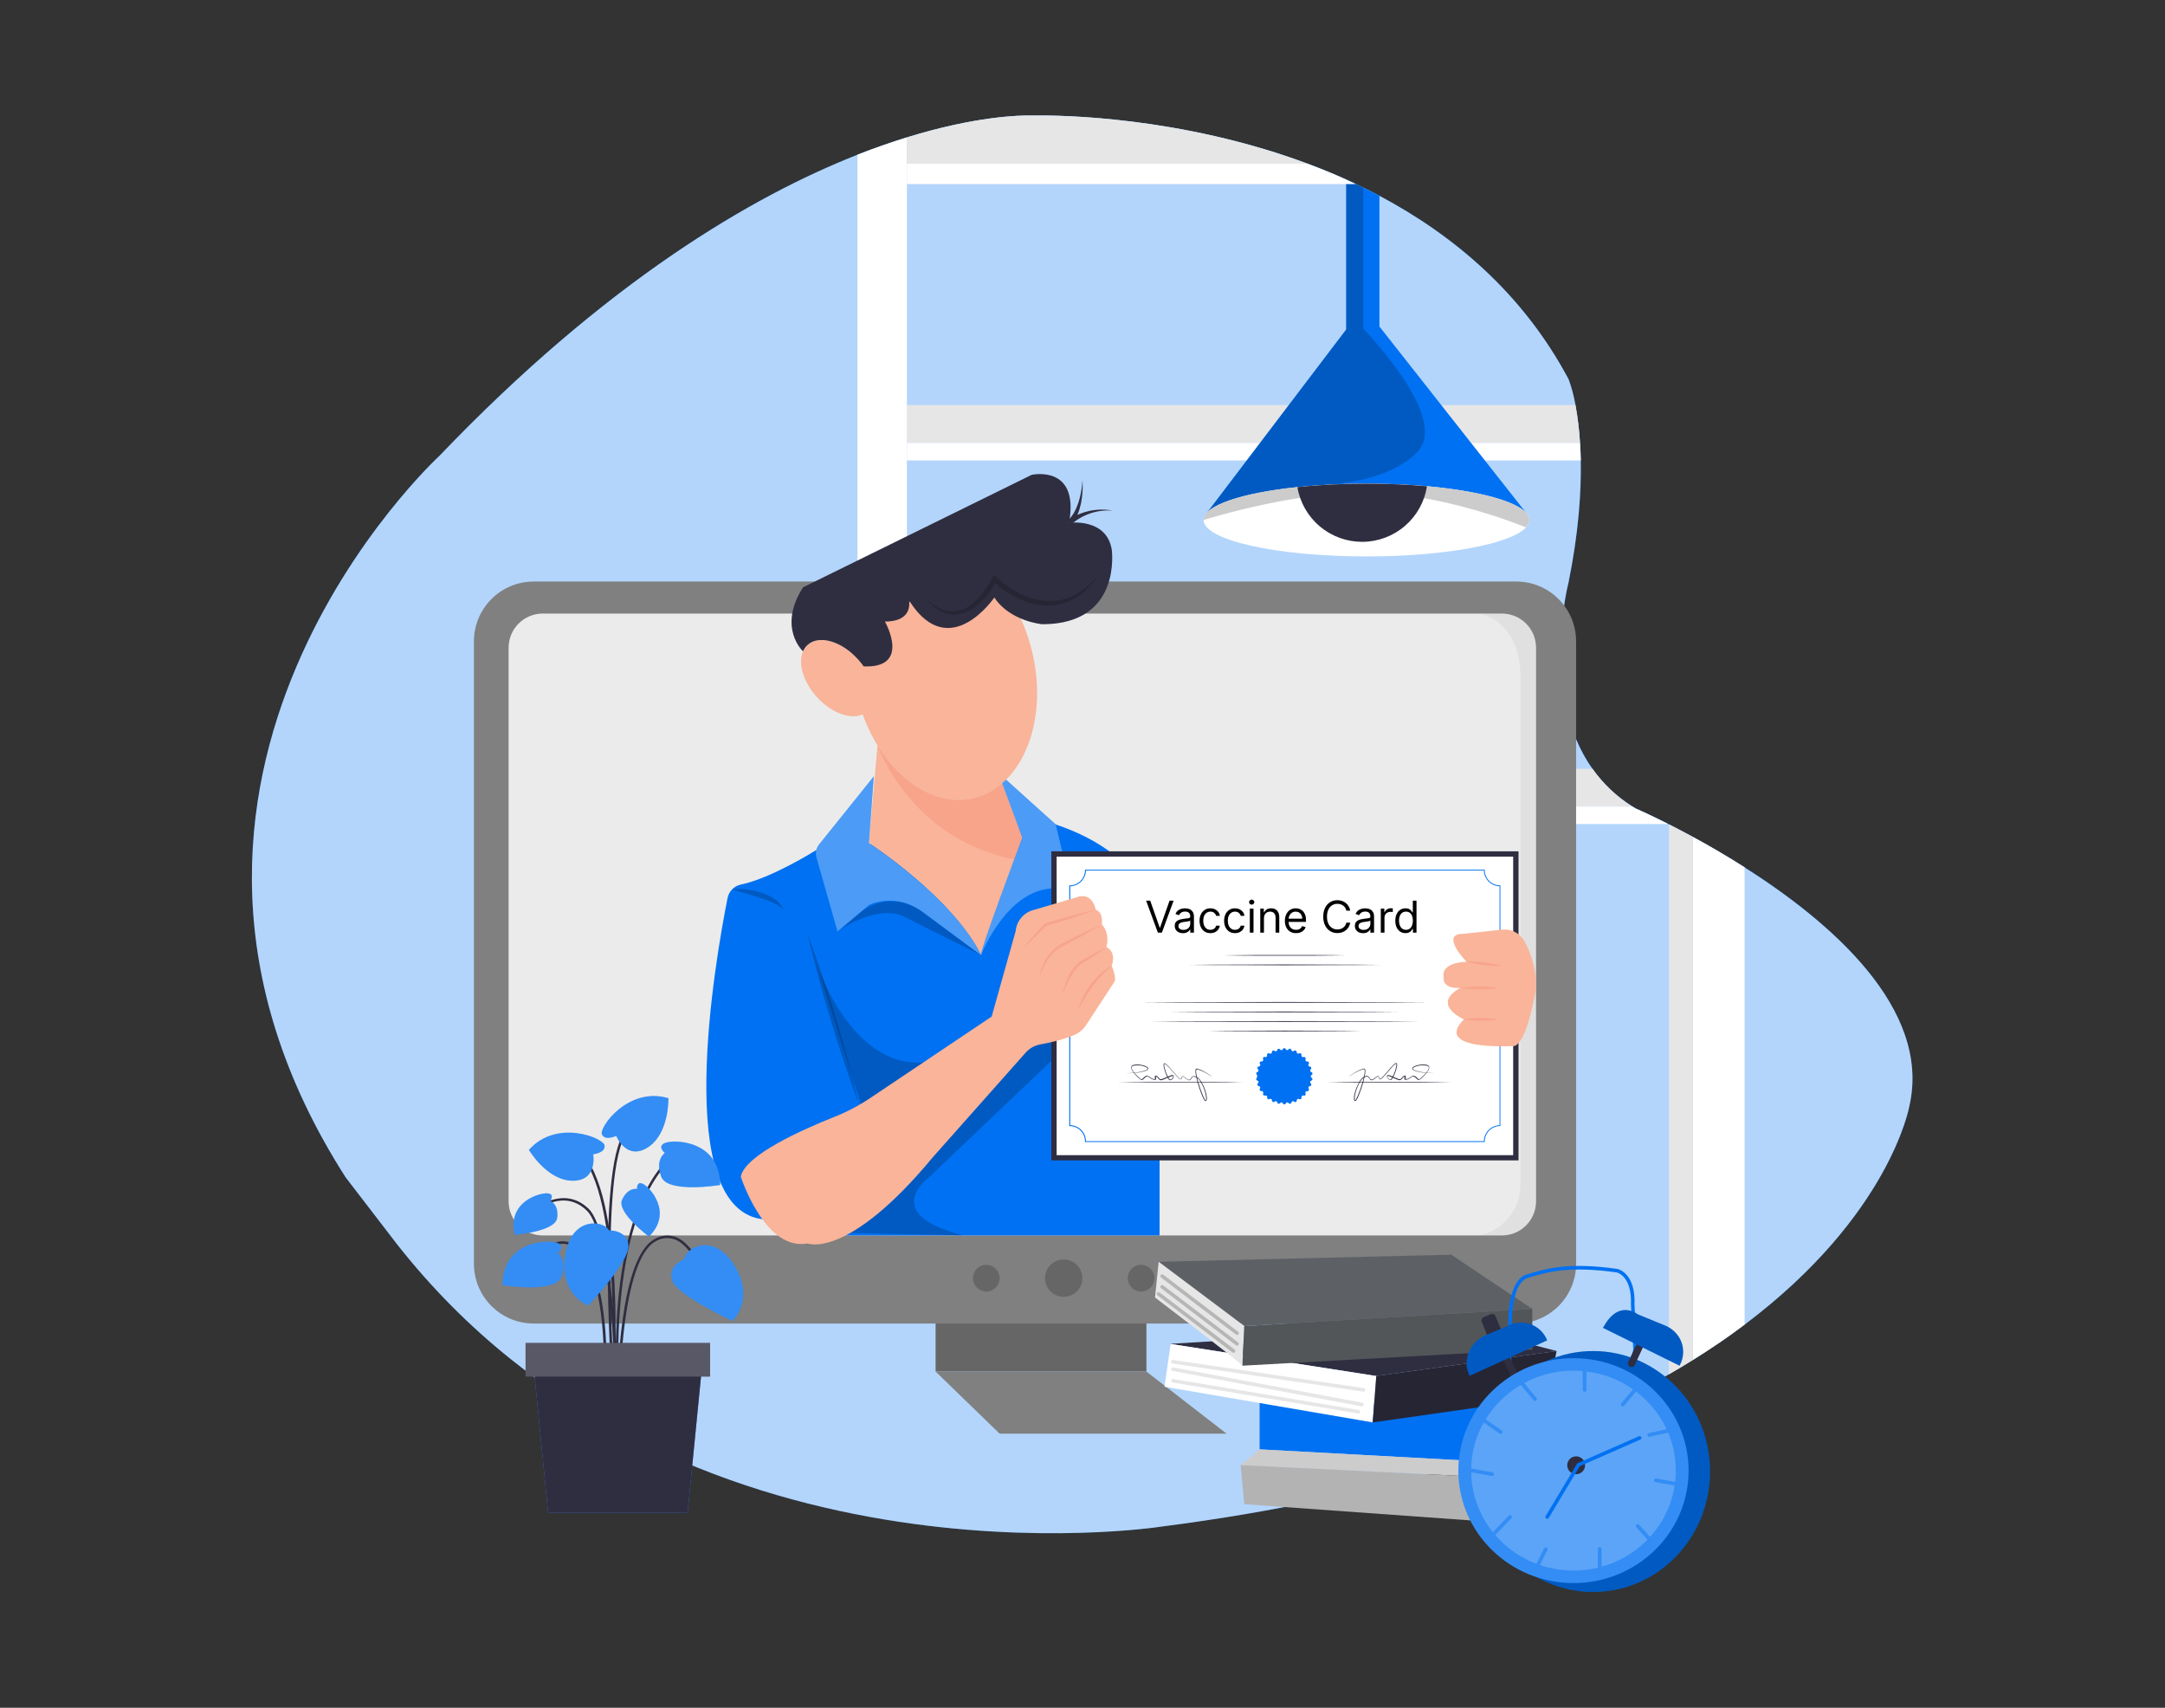 <svg width="866" height="683" viewBox="0 0 866 683" fill="none" xmlns="http://www.w3.org/2000/svg">
<rect x="0" y="0" width="866" height="683" fill="#333333" stroke="none"/>
<path d="M138.23 470.82C35.84 310.75 175.76 182.32 175.76 182.32C303.66 48.64 400.68 46 412.31 46.2C413.15 46.2 413.99 46.2 414.84 46.2C430.21 46.03 571.92 47.35 627.45 151.68C627.45 151.68 638.51 178.18 627.45 232.92C627.45 232.92 610.58 297.24 654.21 323.28C654.21 323.28 778.53 376.89 763.78 442.22C763.78 442.22 740.89 575.22 463.99 610.6C463.99 610.6 270.71 640.41 158.51 497.2L138.23 470.82Z" fill="#0071F2"/>
<path opacity="0.7" d="M763.78 442.23C763.78 442.23 756.27 485.85 697.84 529.77C691.55 534.51 684.67 539.24 677.14 543.91C674.073 545.83 670.89 547.737 667.59 549.63C623.08 575.2 558.25 598.57 463.99 610.63C463.99 610.63 270.71 640.44 158.51 497.23L138.23 470.83C35.84 310.75 175.76 182.33 175.76 182.33C242.49 112.57 300.83 78.5 343 61.88C350.06 59.11 356.66 56.82 362.78 54.94C390.18 46.48 407.78 46.13 412.32 46.2C413.17 46.2 414.01 46.2 414.84 46.2C423.5 46.11 472.19 46.48 523.01 65.46C528.15 67.36 533.32 69.46 538.46 71.8C539.76 72.38 541.07 72.98 542.37 73.6C543.32 74.05 544.29 74.51 545.24 74.99C547.43 76.06 549.62 77.16 551.78 78.31C581.3 94 609.08 117.2 627.45 151.7C628.676 155.043 629.593 158.49 630.19 162C631.1 167.012 631.705 172.075 632 177.16C632.14 179.34 632.237 181.674 632.29 184.16C632.54 196.71 631.45 212.95 627.41 232.96C627.41 232.96 615.72 277.52 636.96 307.48C641.239 313.533 646.678 318.675 652.96 322.61L654.13 323.33C654.13 323.33 659.25 325.54 667.29 329.59L667.51 329.7C670.36 331.15 673.58 332.82 677.06 334.7C683.3 338.08 690.38 342.17 697.76 346.87C732.07 368.61 772.57 403.34 763.78 442.23Z" fill="white"/>
<path d="M653 322.59H362.77V307.46H637C641.279 313.513 646.718 318.655 653 322.59Z" fill="#E6E6E6"/>
<path d="M667.37 329.57H362.77V322.57H653L654.17 323.29C654.17 323.29 659.33 325.52 667.37 329.57Z" fill="white"/>
<path d="M632 177.16H362.77V162H630.19C631.101 167.012 631.705 172.075 632 177.16Z" fill="#E6E6E6"/>
<path d="M632.33 184.14H362.77V177.14H632C632.167 179.333 632.277 181.666 632.33 184.14Z" fill="white"/>
<path d="M362.77 54.94V523.86H343V61.86C350.05 59.11 356.65 56.82 362.77 54.94Z" fill="white"/>
<path d="M697.84 346.87V529.77C691.55 534.51 684.67 539.24 677.14 543.91V334.7C683.38 338.08 690.46 342.17 697.84 346.87Z" fill="white"/>
<path d="M677.14 334.7V543.91C674.073 545.83 670.89 547.736 667.59 549.63V329.68C670.44 331.13 673.66 332.8 677.14 334.7Z" fill="#E6E6E6"/>
<path d="M610.43 205.08L490.93 206L482.01 206.07L538.45 131.78V71.78C539.75 72.36 541.06 72.96 542.36 73.58C543.31 74.03 544.28 74.49 545.23 74.97C547.42 76.04 549.61 77.14 551.77 78.29V130.59L610.43 205.08Z" fill="#0071F2"/>
<path opacity="0.2" d="M568.12 179.23C568.12 179.23 560.21 192.2 529 194L491 206L482.08 206.07L538.52 131.78V71.78C539.82 72.36 541.13 72.96 542.43 73.58C543.38 74.03 544.35 74.49 545.3 74.97V131.46C545.3 131.46 578 165 568.12 179.23Z" fill="black"/>
<path d="M611.75 208C611.696 209.105 611.224 210.149 610.43 210.92C604.43 217.55 578.1 222.54 546.59 222.54C510.59 222.54 481.44 216.03 481.44 208C481.44 202.18 496.79 197.14 518.95 194.83C528.133 193.892 537.359 193.435 546.59 193.46C555.14 193.46 563.31 193.83 570.79 194.46C594.79 196.63 611.75 201.87 611.75 208Z" fill="white"/>
<path d="M611.75 208C611.696 209.105 611.224 210.149 610.43 210.92C571.89 195.81 545.43 196.92 545.43 196.92C516.34 196.92 481.43 207.97 481.43 207.97C481.43 202.15 496.78 197.11 518.94 194.8C528.123 193.862 537.349 193.405 546.58 193.43C555.13 193.43 563.3 193.8 570.78 194.43C594.79 196.63 611.75 201.87 611.75 208Z" fill="#CCCCCC"/>
<path d="M570.79 194.48C569.831 200.641 566.711 206.26 561.989 210.331C557.266 214.402 551.25 216.66 545.015 216.701C538.78 216.742 532.734 214.563 527.958 210.554C523.183 206.545 519.99 200.968 518.95 194.82C528.133 193.883 537.359 193.425 546.59 193.45C555.14 193.45 563.31 193.82 570.79 194.48Z" fill="#2F2E41"/>
<path d="M542.36 73.61H362.77V65.47H523C529.44 67.86 535.93 70.56 542.36 73.61Z" fill="white"/>
<path d="M523 65.47H362.77V54.94C390.17 46.48 407.77 46.13 412.31 46.2C413.16 46.2 414 46.2 414.83 46.2C423.49 46.12 472.18 46.49 523 65.47Z" fill="#E6E6E6"/>
<path d="M458.57 525.06H374.24V548.54H458.57V525.06Z" fill="#666666"/>
<path d="M374.24 548.55L399.86 573.38H490.63L458.57 548.55H374.24Z" fill="#808080"/>
<path d="M606.51 232.58H213.5C200.284 232.58 189.57 243.294 189.57 256.51V505.41C189.57 518.626 200.284 529.34 213.5 529.34H606.51C619.726 529.34 630.44 518.626 630.44 505.41V256.51C630.44 243.294 619.726 232.58 606.51 232.58Z" fill="#808080"/>
<path d="M600.76 245.39H217.1C209.556 245.39 203.44 251.505 203.44 259.05V480.45C203.44 487.994 209.556 494.11 217.1 494.11H600.76C608.304 494.11 614.42 487.994 614.42 480.45V259.05C614.42 251.505 608.304 245.39 600.76 245.39Z" fill="#EBEBEB"/>
<path d="M425.48 518.66C429.606 518.66 432.95 515.315 432.95 511.19C432.95 507.064 429.606 503.72 425.48 503.72C421.354 503.72 418.01 507.064 418.01 511.19C418.01 515.315 421.354 518.66 425.48 518.66Z" fill="#666666"/>
<path d="M456.44 516.53C459.389 516.53 461.78 514.139 461.78 511.19C461.78 508.24 459.389 505.85 456.44 505.85C453.491 505.85 451.1 508.24 451.1 511.19C451.1 514.139 453.491 516.53 456.44 516.53Z" fill="#666666"/>
<path d="M394.52 516.53C397.469 516.53 399.86 514.139 399.86 511.19C399.86 508.24 397.469 505.85 394.52 505.85C391.571 505.85 389.18 508.24 389.18 511.19C389.18 514.139 391.571 516.53 394.52 516.53Z" fill="#666666"/>
<path d="M400.88 313.28C397.575 316.205 393.596 318.267 389.3 319.28C375.3 322.5 360.5 313.66 350.99 298.12C347.126 291.743 344.32 284.783 342.68 277.51C336.35 249.98 346.95 224.02 366.36 219.51C385.77 215 406.66 233.74 413 261.28C417.92 282.71 412.61 303.15 400.88 313.28Z" fill="#F9B499"/>
<path d="M346.92 284.52C342.33 288.64 333.27 286.02 326.66 278.69C321.21 272.62 319.15 265.21 321.2 260.49C321.613 259.514 322.234 258.64 323.02 257.93C327.61 253.81 336.68 256.42 343.27 263.77C344.056 264.631 344.781 265.547 345.44 266.51C350.18 273.28 351 280.9 346.92 284.52Z" fill="#F9B499"/>
<path d="M416.94 249.66C416.94 249.66 404.13 248.59 397.73 238.98C397.73 238.98 379.9 265.2 363.99 240.71C363.97 240.681 363.941 240.659 363.907 240.647C363.873 240.635 363.837 240.633 363.803 240.643C363.768 240.653 363.738 240.674 363.716 240.702C363.694 240.73 363.681 240.765 363.68 240.8C363.88 242.89 363.55 248.59 353.96 248.59C353.96 248.59 364.7 267.34 345.45 266.51C344.791 265.548 344.066 264.632 343.28 263.77C336.69 256.42 327.62 253.77 323.03 257.93C322.244 258.641 321.623 259.515 321.21 260.49C321.21 260.49 310.87 251.11 321.21 234.9L412.68 189.9C412.68 189.9 431.89 185.63 427.62 209.11C427.62 209.11 442.57 206.98 444.7 219.79C444.69 219.77 449 249.66 416.94 249.66Z" fill="#2F2E41"/>
<path d="M444.88 204.2C441.876 203.985 438.86 204.379 436.013 205.358C433.166 206.338 430.546 207.883 428.31 209.9L427 208.26C429.15 206.45 430.49 203.62 431.39 200.95C432.308 198.048 432.849 195.04 433 192C433.203 195.085 433.008 198.184 432.42 201.22C431.73 204.38 430.66 207.51 428.33 209.92L426.97 208.27C429.538 206.408 432.458 205.086 435.552 204.385C438.646 203.683 441.85 203.617 444.97 204.19L444.88 204.2Z" fill="#2F2E41"/>
<path opacity="0.2" d="M370 239C381.24 250.3 390.71 242.72 396.94 231.11L397.59 229.96L398.59 230.88C411.99 242.79 427.45 244.72 439.41 229.77C428.73 246.84 410.68 244.94 397.13 232.36L398.77 232.13C392.18 244.29 380.56 252.13 370.02 239H370Z" fill="black"/>
<path d="M326.36 340.06C326.36 340.06 308.53 351.29 296.31 353.78C294.995 354.064 293.792 354.728 292.852 355.69C291.911 356.652 291.274 357.869 291.02 359.19C286.29 382.97 268.21 484.87 305.92 487.7L331.54 483.43L334.21 494.11H463.83V369.75C463.83 369.75 460.71 342.53 422.28 329.75L326.36 340.06Z" fill="#0071F2"/>
<path opacity="0.2" d="M335 372.52C334.77 372.42 351.85 360.67 362.53 367.08L392.39 382L370 365.37C368.248 363.791 366.212 362.559 364 361.74C360.568 360.467 356.858 360.135 353.254 360.776C349.65 361.418 346.282 363.011 343.5 365.39L335 372.52Z" fill="black"/>
<path opacity="0.2" d="M292.9 355.65C299.18 355.05 310.95 357.14 313.32 363.88C310.71 361.11 307.1 360.19 303.64 358.99C300.18 357.79 296.53 356.94 292.9 355.65Z" fill="black"/>
<path opacity="0.2" d="M323 373.48C331.295 395.83 338.205 418.67 343.69 441.87C335.399 419.519 328.49 396.679 323 373.48Z" fill="black"/>
<path opacity="0.2" d="M385.37 494.11L335 493L345.45 445L326.39 384.65C326.39 384.65 339.93 427.2 369.39 424.89L423.65 412.89L422.32 422.58L371.21 471.22C371.21 471.22 351.67 485.57 385.37 494.11Z" fill="black"/>
<path opacity="0.05" d="M614.42 259.05V480.44C614.42 484.063 612.981 487.539 610.42 490.102C607.858 492.666 604.384 494.107 600.76 494.11H591.76L592.95 493.82C597.362 492.605 601.248 489.968 604.006 486.316C606.764 482.665 608.238 478.205 608.2 473.63V269.39C607.3 247.51 591.76 245.39 591.76 245.39H600.76C604.383 245.39 607.857 246.829 610.419 249.391C612.981 251.952 614.42 255.427 614.42 259.05Z" fill="black"/>
<path d="M408.93 335L392.39 382C380.65 358.52 347.55 337.17 347.55 337.17L351 298.1C360.51 313.64 375.3 322.48 389.31 319.26C393.606 318.246 397.585 316.185 400.89 313.26L408.93 335Z" fill="#F9B499"/>
<path d="M408.93 335L405.86 343.75C363.81 335.44 351 298.1 351 298.1C360.51 313.64 375.3 322.48 389.31 319.26C393.606 318.246 397.585 316.185 400.89 313.26L408.93 335Z" fill="#F7A48B"/>
<path d="M349.52 310.51L327.64 337.73C327.06 338.448 326.661 339.296 326.477 340.201C326.292 341.106 326.328 342.041 326.58 342.93L335 372.52L347.55 362C347.55 362 358.23 356.23 369.97 365.41L392.39 382C392.39 382 384.92 362.79 347.55 337.17L349.52 310.51Z" fill="#0071F2"/>
<path d="M392.39 382C392.39 382 405.2 348.91 428.68 356.38L422.28 329.7L402.43 311.83L400.88 313.26L408.93 335C408.93 335 391.32 382 392.39 382Z" fill="#0071F2"/>
<g opacity="0.3">
<path d="M349.52 310.51L327.64 337.73C327.06 338.448 326.661 339.296 326.477 340.201C326.292 341.106 326.328 342.041 326.58 342.93L335 372.52L347.55 362C347.55 362 358.23 356.23 369.97 365.41L392.39 382C392.39 382 384.92 362.79 347.55 337.17L349.52 310.51Z" fill="white"/>
<path d="M392.39 382C392.39 382 405.2 348.91 428.68 356.38L422.28 329.7L402.43 311.83L400.88 313.26L408.93 335C408.93 335 391.32 382 392.39 382Z" fill="white"/>
</g>
<path d="M606.34 341.54H421.59V463.03H606.34V341.54Z" fill="white"/>
<path d="M607.41 464.09H420.52V340.47H607.41V464.09ZM422.66 462H605.27V342.6H422.66V462Z" fill="#2F2E41"/>
<path d="M593.89 456.74H434V456.47C434 454.855 433.358 453.306 432.216 452.164C431.074 451.022 429.525 450.38 427.91 450.38H427.7V354.09H427.87C428.673 354.095 429.469 353.942 430.213 353.638C430.956 353.334 431.632 352.887 432.202 352.321C432.772 351.755 433.224 351.081 433.533 350.34C433.841 349.598 434 348.803 434 348V347.83H593.89V348C593.89 349.615 594.532 351.164 595.674 352.306C596.816 353.448 598.365 354.09 599.98 354.09H600.15V450.36H600C598.384 450.363 596.835 451.007 595.693 452.15C594.551 453.294 593.91 454.844 593.91 456.46L593.89 456.74ZM434.38 456.4H593.55C593.57 454.732 594.235 453.137 595.406 451.95C596.577 450.762 598.163 450.074 599.83 450.03V354.44C598.18 354.395 596.611 353.72 595.443 352.554C594.275 351.388 593.598 349.82 593.55 348.17H434.38C434.332 349.82 433.655 351.388 432.487 352.554C431.319 353.72 429.749 354.395 428.1 354.44V450C429.772 450.044 431.362 450.736 432.534 451.93C433.706 453.125 434.368 454.727 434.38 456.4Z" fill="#0071F2"/>
<path d="M489.47 382.08C493.55 382.02 497.633 381.977 501.72 381.95H526.22C530.28 381.95 534.36 381.994 538.46 382.08C534.4 382.147 530.32 382.19 526.22 382.21H501.72C497.64 382.21 493.557 382.167 489.47 382.08Z" fill="#2F2E41"/>
<path d="M475.85 385.9L485.38 385.81L494.91 385.78L513.97 385.73L533.02 385.78L542.55 385.81L552.09 385.9L542.55 385.98L533.02 386L513.97 386.07L494.91 386L485.38 385.98L475.85 385.9Z" fill="#2F2E41"/>
<path d="M530.89 432.87C535.03 432.797 539.17 432.754 543.31 432.74H555.73H568.16C572.3 432.74 576.44 432.784 580.58 432.87C576.45 432.93 572.3 432.97 568.16 432.99H555.73L543.31 433C539.17 433 535.03 432.957 530.89 432.87Z" fill="#2F2E41"/>
<path d="M447.37 432.87C451.51 432.8 455.66 432.76 459.79 432.74H472.22H484.64C488.78 432.74 492.923 432.784 497.07 432.87C492.91 432.944 488.753 432.977 484.6 432.97H472.18H459.77C455.63 432.99 451.497 432.957 447.37 432.87Z" fill="#2F2E41"/>
<path d="M559.53 404.72L548.14 404.81L536.75 404.83L513.97 404.89L491.19 404.83L479.79 404.81L468.4 404.72L479.79 404.64L491.19 404.61L513.97 404.55L536.75 404.61L548.14 404.64L559.53 404.72Z" fill="#2F2E41"/>
<path d="M571.55 400.9L557.16 400.99L542.76 401.02L513.97 401.07L485.17 401.02L470.77 400.99L456.38 400.9L470.77 400.82L485.17 400.8L513.97 400.74L542.76 400.8L557.16 400.82L571.55 400.9Z" fill="#2F2E41"/>
<path d="M567.92 408.54L554.43 408.62L540.94 408.64L513.97 408.7L486.99 408.64L473.5 408.62L460.01 408.54L473.5 408.45L486.99 408.42L513.97 408.37L540.94 408.42L554.43 408.45L567.92 408.54Z" fill="#2F2E41"/>
<path d="M544.61 412.35L536.95 412.43L529.29 412.45L513.97 412.51L498.64 412.45L490.98 412.43L483.32 412.35L490.98 412.26L498.64 412.23L513.97 412.18L529.29 412.23L536.95 412.26L544.61 412.35Z" fill="#2F2E41"/>
<path d="M539.81 430.33C540.64 429.76 541.49 429.21 542.38 428.71C543.251 428.178 544.185 427.758 545.16 427.46C545.284 427.422 545.411 427.396 545.54 427.38C545.618 427.362 545.699 427.366 545.774 427.39C545.85 427.415 545.918 427.46 545.97 427.52C546.1 427.765 546.159 428.042 546.14 428.32C546.13 428.829 546.08 429.338 545.99 429.84C545.81 430.84 545.56 431.84 545.31 432.84C544.769 434.798 544.101 436.719 543.31 438.59C543.11 439.063 542.869 439.518 542.59 439.95C542.51 440.065 542.416 440.169 542.31 440.26C542.24 440.329 542.148 440.371 542.05 440.38C541.985 440.381 541.921 440.36 541.87 440.32L541.78 440.22C541.627 439.978 541.551 439.696 541.56 439.41C541.583 438.388 541.765 437.375 542.1 436.41C542.396 435.435 542.777 434.487 543.24 433.58C543.664 432.619 544.261 431.745 545 431C545.396 430.652 545.881 430.42 546.4 430.33C546.668 430.289 546.941 430.31 547.2 430.39C547.44 430.518 547.636 430.717 547.76 430.96C547.87 431.182 548.011 431.388 548.18 431.57C548.253 431.657 548.348 431.723 548.456 431.76C548.563 431.797 548.679 431.804 548.79 431.78C549.257 431.613 549.689 431.359 550.06 431.03C550.27 430.88 550.46 430.72 550.67 430.58C550.777 430.5 550.891 430.43 551.01 430.37C551.073 430.331 551.146 430.31 551.22 430.31C551.294 430.31 551.367 430.331 551.43 430.37C551.63 430.62 551.58 430.89 551.68 431.11C551.706 431.222 551.775 431.319 551.873 431.381C551.97 431.442 552.087 431.464 552.2 431.44C552.623 431.171 552.999 430.833 553.31 430.44C553.65 430.07 553.99 429.69 554.31 429.31C554.99 428.54 555.63 427.77 556.31 427.01C556.65 426.63 556.99 426.26 557.36 425.9C557.55 425.72 557.74 425.56 557.94 425.4C558.049 425.32 558.166 425.253 558.29 425.2C558.359 425.169 558.434 425.152 558.51 425.15C558.555 425.148 558.601 425.158 558.641 425.179C558.681 425.2 558.716 425.231 558.74 425.27C558.861 425.521 558.899 425.805 558.85 426.08C558.825 426.335 558.785 426.589 558.73 426.84C558.383 428.335 557.838 429.778 557.11 431.13C556.977 431.362 556.816 431.577 556.63 431.77C556.572 431.829 556.502 431.875 556.424 431.904C556.346 431.934 556.263 431.946 556.18 431.94C556.041 431.928 555.906 431.89 555.78 431.83C555.532 431.709 555.314 431.536 555.141 431.321C554.968 431.107 554.845 430.857 554.78 430.59C554.74 430.428 554.761 430.257 554.84 430.11C554.886 430.063 554.94 430.026 555 430C555.08 429.958 555.17 429.941 555.26 429.95C555.531 429.97 555.797 430.031 556.05 430.13C556.53 430.3 557.05 430.51 557.47 430.72L558.86 431.31L559.53 431.56L559.86 431.64C559.957 431.641 560.052 431.621 560.14 431.58C560.53 431.39 560.78 430.9 561.14 430.58C561.34 430.352 561.619 430.209 561.92 430.18C561.976 430.174 562.032 430.179 562.086 430.197C562.139 430.214 562.188 430.242 562.23 430.28C562.27 430.32 562.3 430.369 562.317 430.423C562.334 430.477 562.339 430.534 562.33 430.59C562.322 430.732 562.298 430.873 562.26 431.01C562.19 431.23 562.16 431.52 562.26 431.53C562.449 431.551 562.641 431.551 562.83 431.53C563.298 431.39 563.733 431.159 564.11 430.85C564.31 430.71 564.52 430.56 564.75 430.42C564.999 430.25 565.302 430.179 565.6 430.22C566.109 430.411 566.558 430.736 566.9 431.16C567.061 431.334 567.242 431.488 567.44 431.62C567.53 431.69 567.62 431.7 567.64 431.68C567.742 431.629 567.839 431.569 567.93 431.5C568.331 431.192 568.712 430.858 569.07 430.5C569.823 429.832 570.495 429.076 571.07 428.25C571.35 427.862 571.52 427.406 571.56 426.93C571.56 426.48 571.09 426.26 570.56 426.2C569.569 426.01 568.551 426.01 567.56 426.2C567.069 426.288 566.587 426.422 566.12 426.6C565.884 426.69 565.659 426.808 565.45 426.95C565.26 427.09 565.09 427.29 565.15 427.47C565.249 427.671 565.421 427.828 565.63 427.91C565.85 428.01 566.08 428.11 566.31 428.19C566.782 428.355 567.263 428.495 567.75 428.61C569.728 428.986 571.736 429.18 573.75 429.19C571.721 429.238 569.691 429.091 567.69 428.75C567.19 428.64 566.69 428.5 566.21 428.34C565.968 428.259 565.731 428.166 565.5 428.06C565.367 428.009 565.246 427.932 565.143 427.834C565.04 427.737 564.958 427.619 564.9 427.49C564.881 427.343 564.906 427.195 564.972 427.063C565.038 426.931 565.142 426.822 565.27 426.75C565.474 426.589 565.7 426.458 565.94 426.36C566.416 426.159 566.912 426.011 567.42 425.92C568.43 425.708 569.47 425.681 570.49 425.84C570.762 425.873 571.024 425.961 571.26 426.1C571.387 426.179 571.493 426.288 571.57 426.416C571.646 426.545 571.691 426.69 571.7 426.84C571.682 427.384 571.501 427.91 571.18 428.35C570.613 429.209 569.941 429.995 569.18 430.69C568.813 431.053 568.418 431.387 568 431.69C567.89 431.778 567.769 431.852 567.64 431.91C567.554 431.938 567.462 431.947 567.372 431.934C567.282 431.922 567.196 431.89 567.12 431.84C566.902 431.685 566.701 431.507 566.52 431.31C566.215 430.951 565.832 430.667 565.4 430.48C565.03 430.42 564.6 430.77 564.2 431.05C563.783 431.378 563.308 431.626 562.8 431.78C562.657 431.839 562.504 431.87 562.35 431.87C562.196 431.87 562.043 431.839 561.9 431.78C561.828 431.718 561.774 431.638 561.744 431.548C561.714 431.458 561.709 431.362 561.73 431.27C561.742 431.131 561.769 430.993 561.81 430.86C561.841 430.752 561.861 430.641 561.87 430.53C561.662 430.563 561.472 430.665 561.33 430.82C560.98 431.14 560.75 431.64 560.21 431.92C560.071 431.989 559.915 432.02 559.76 432.01C559.621 431.99 559.484 431.96 559.35 431.92C559.1 431.85 558.87 431.75 558.63 431.66L557.23 431.05C556.76 430.84 556.31 430.63 555.84 430.47C555.624 430.378 555.394 430.321 555.16 430.3C555 430.3 554.91 430.43 554.95 430.65C555.011 430.867 555.117 431.068 555.262 431.24C555.407 431.413 555.587 431.552 555.79 431.65C555.891 431.698 555.999 431.732 556.11 431.75C556.155 431.754 556.2 431.746 556.24 431.726C556.281 431.707 556.315 431.677 556.34 431.64C556.508 431.47 556.653 431.278 556.77 431.07C557.269 430.209 557.681 429.302 558 428.36C558.162 427.884 558.299 427.4 558.41 426.91C558.468 426.669 558.511 426.425 558.54 426.18C558.605 425.958 558.605 425.722 558.54 425.5C558.46 425.37 558.18 425.5 557.99 425.67C557.8 425.84 557.61 425.98 557.43 426.15C557.06 426.49 556.72 426.87 556.43 427.24C555.75 427.98 555.07 428.76 554.43 429.51C554.09 429.89 553.75 430.27 553.43 430.64C553.101 431.039 552.705 431.377 552.26 431.64C552.118 431.677 551.968 431.656 551.84 431.583C551.713 431.511 551.62 431.391 551.58 431.25C551.48 431.01 551.49 430.71 551.36 430.57C551.23 430.43 551.17 430.57 551.06 430.57L550.75 430.77C550.55 430.91 550.35 431.07 550.15 431.23C549.762 431.572 549.315 431.839 548.83 432.02C548.693 432.05 548.551 432.043 548.418 432.001C548.285 431.959 548.165 431.883 548.07 431.78C547.902 431.583 547.752 431.372 547.62 431.15C547.48 430.94 547.35 430.72 547.14 430.65C546.923 430.583 546.694 430.566 546.47 430.6C545.986 430.691 545.537 430.912 545.17 431.24C544.464 431.947 543.889 432.773 543.47 433.68C543.02 434.578 542.652 435.515 542.37 436.48C542.058 437.429 541.892 438.42 541.88 439.42C541.87 439.643 541.922 439.864 542.03 440.06V440.11C542.057 440.099 542.081 440.082 542.1 440.06C542.181 439.98 542.255 439.893 542.32 439.8C542.572 439.377 542.799 438.939 543 438.49C543.791 436.639 544.459 434.738 545 432.8C545.289 431.832 545.53 430.851 545.72 429.86C545.821 429.369 545.878 428.87 545.89 428.37C545.912 428.138 545.867 427.906 545.76 427.7C545.733 427.658 545.692 427.627 545.645 427.612C545.597 427.597 545.546 427.6 545.5 427.62C545.381 427.632 545.264 427.656 545.15 427.69C544.183 427.97 543.253 428.367 542.38 428.87C541.49 429.35 540.62 429.87 539.77 430.42L539.81 430.33Z" fill="#2F2E41"/>
<path d="M484.5 430.33C483.67 429.76 482.82 429.21 481.93 428.71C481.058 428.181 480.124 427.761 479.15 427.46C479.022 427.424 478.892 427.397 478.76 427.38C478.684 427.362 478.604 427.366 478.53 427.39C478.456 427.415 478.39 427.46 478.34 427.52C478.21 427.766 478.151 428.043 478.17 428.32C478.175 428.83 478.225 429.339 478.32 429.84C478.5 430.84 478.75 431.84 479 432.84C479.541 434.798 480.209 436.719 481 438.59C481.2 439.064 481.441 439.519 481.72 439.95C481.8 440.065 481.894 440.169 482 440.26C482.07 440.329 482.162 440.372 482.26 440.38C482.325 440.382 482.389 440.361 482.44 440.32L482.53 440.22C482.678 439.976 482.754 439.696 482.75 439.41C482.718 438.389 482.536 437.378 482.21 436.41C481.91 435.437 481.528 434.49 481.07 433.58C480.627 432.65 480.02 431.807 479.28 431.09C478.888 430.737 478.401 430.504 477.88 430.42C477.615 430.38 477.345 430.4 477.09 430.48C476.847 430.606 476.651 430.805 476.53 431.05C476.413 431.269 476.272 431.473 476.11 431.66C476.037 431.748 475.942 431.814 475.834 431.851C475.727 431.888 475.611 431.895 475.5 431.87C475.03 431.702 474.596 431.448 474.22 431.12C474.02 430.97 473.82 430.81 473.61 430.67C473.505 430.593 473.394 430.523 473.28 430.46C473.217 430.421 473.144 430.401 473.07 430.401C472.996 430.401 472.923 430.421 472.86 430.46C472.66 430.71 472.71 430.98 472.61 431.2C472.584 431.312 472.514 431.41 472.417 431.471C472.32 431.533 472.203 431.554 472.09 431.53C471.666 431.259 471.287 430.921 470.97 430.53C470.63 430.16 470.3 429.78 469.97 429.4C469.29 428.63 468.65 427.86 467.97 427.1C467.63 426.72 467.29 426.35 466.92 425.99C466.733 425.813 466.536 425.646 466.33 425.49C466.226 425.408 466.112 425.341 465.99 425.29C465.92 425.26 465.846 425.243 465.77 425.24C465.723 425.24 465.677 425.251 465.636 425.272C465.594 425.293 465.558 425.323 465.53 425.36C465.413 425.613 465.378 425.896 465.43 426.17C465.45 426.426 465.49 426.68 465.55 426.93C465.897 428.426 466.441 429.869 467.17 431.22C467.303 431.453 467.464 431.668 467.65 431.86C467.706 431.919 467.775 431.964 467.851 431.994C467.927 432.023 468.009 432.036 468.09 432.03C468.232 432.02 468.371 431.982 468.5 431.92C468.747 431.799 468.964 431.625 469.137 431.411C469.31 431.197 469.434 430.947 469.5 430.68C469.53 430.518 469.509 430.35 469.44 430.2C469.392 430.123 469.327 430.058 469.25 430.01C469.166 429.97 469.073 429.952 468.98 429.96C468.713 429.985 468.451 430.046 468.2 430.14C467.71 430.31 467.25 430.52 466.78 430.73L465.39 431.32C465.16 431.41 464.93 431.5 464.71 431.57C464.599 431.607 464.485 431.634 464.37 431.65C464.273 431.651 464.178 431.63 464.09 431.59C463.71 431.4 463.46 430.91 463.09 430.59C462.89 430.368 462.617 430.226 462.32 430.19C462.264 430.183 462.207 430.188 462.154 430.205C462.1 430.223 462.051 430.252 462.01 430.29C461.971 430.331 461.941 430.38 461.922 430.433C461.903 430.487 461.895 430.544 461.9 430.6C461.908 430.742 461.932 430.883 461.97 431.02C462.04 431.24 462.07 431.53 461.97 431.54C461.777 431.562 461.583 431.562 461.39 431.54C460.922 431.401 460.487 431.17 460.11 430.86C459.894 430.701 459.666 430.558 459.43 430.43C459.185 430.26 458.885 430.188 458.59 430.23C458.083 430.427 457.636 430.751 457.29 431.17C457.129 431.344 456.947 431.499 456.75 431.63C456.66 431.7 456.58 431.71 456.56 431.69C456.454 431.64 456.354 431.58 456.26 431.51C455.856 431.205 455.475 430.871 455.12 430.51C454.372 429.837 453.701 429.082 453.12 428.26C452.85 427.874 452.691 427.421 452.66 426.95C452.66 426.5 453.12 426.27 453.61 426.21C454.602 426.032 455.618 426.032 456.61 426.21C457.099 426.301 457.577 426.438 458.04 426.62C458.279 426.711 458.507 426.828 458.72 426.97C458.9 427.11 459.07 427.3 459.02 427.49C458.916 427.692 458.742 427.849 458.53 427.93C458.31 428.03 458.08 428.12 457.85 428.2C457.375 428.369 456.891 428.513 456.4 428.63C454.422 429.007 452.413 429.201 450.4 429.21C452.439 429.259 454.479 429.112 456.49 428.77C456.99 428.66 457.49 428.52 457.97 428.36C458.2 428.27 458.45 428.19 458.68 428.08C458.812 428.029 458.934 427.953 459.037 427.855C459.14 427.757 459.222 427.64 459.28 427.51C459.3 427.365 459.276 427.217 459.212 427.086C459.148 426.954 459.046 426.844 458.92 426.77C458.711 426.612 458.482 426.481 458.24 426.38C457.764 426.179 457.268 426.032 456.76 425.94C455.751 425.72 454.71 425.69 453.69 425.85C453.418 425.89 453.157 425.982 452.92 426.12C452.792 426.198 452.685 426.307 452.608 426.436C452.531 426.565 452.487 426.71 452.48 426.86C452.505 427.403 452.685 427.927 453 428.37C453.565 429.231 454.237 430.018 455 430.71C455.37 431.07 455.764 431.404 456.18 431.71C456.29 431.793 456.408 431.866 456.53 431.93C456.617 431.96 456.709 431.968 456.8 431.954C456.89 431.94 456.976 431.904 457.05 431.85C457.273 431.702 457.478 431.527 457.66 431.33C457.962 430.966 458.346 430.678 458.78 430.49C459.15 430.44 459.58 430.78 459.98 431.07C460.398 431.397 460.873 431.644 461.38 431.8C461.522 431.862 461.675 431.894 461.83 431.894C461.985 431.894 462.138 431.862 462.28 431.8C462.35 431.74 462.403 431.661 462.433 431.573C462.463 431.485 462.469 431.391 462.45 431.3C462.439 431.161 462.412 431.023 462.37 430.89C462.34 430.782 462.32 430.672 462.31 430.56C462.31 430.56 462.31 430.56 462.36 430.56C462.569 430.589 462.76 430.692 462.9 430.85C463.24 431.17 463.48 431.66 464.01 431.95C464.152 432.021 464.312 432.049 464.47 432.03C464.609 432.018 464.746 431.991 464.88 431.95C465.13 431.87 465.36 431.78 465.6 431.68C466.07 431.49 466.53 431.28 467 431.07C467.47 430.86 467.92 430.66 468.39 430.5C468.607 430.41 468.836 430.349 469.07 430.32C469.23 430.32 469.32 430.46 469.28 430.67C469.215 430.885 469.107 431.085 468.963 431.257C468.819 431.429 468.641 431.57 468.44 431.67C468.34 431.72 468.231 431.75 468.12 431.76C468.076 431.764 468.032 431.757 467.992 431.74C467.952 431.722 467.917 431.695 467.89 431.66C467.719 431.493 467.574 431.301 467.46 431.09C466.961 430.23 466.549 429.322 466.23 428.38C466.07 427.9 465.93 427.38 465.81 426.93C465.75 426.687 465.71 426.44 465.69 426.19C465.641 425.967 465.659 425.734 465.74 425.52C465.82 425.39 466.1 425.52 466.28 425.69C466.484 425.833 466.674 425.994 466.85 426.17C467.22 426.51 467.53 426.88 467.9 427.26C468.58 428 469.26 428.77 469.9 429.53C470.24 429.91 470.58 430.29 470.9 430.66C471.226 431.062 471.623 431.4 472.07 431.66C472.21 431.694 472.358 431.673 472.483 431.6C472.608 431.527 472.7 431.409 472.74 431.27C472.84 431.02 472.83 430.73 472.96 430.59C473.09 430.45 473.15 430.59 473.25 430.59C473.362 430.647 473.469 430.714 473.57 430.79C473.77 430.93 473.97 431.09 474.17 431.25C474.557 431.591 475.005 431.855 475.49 432.03C475.626 432.065 475.768 432.061 475.902 432.021C476.036 431.98 476.156 431.904 476.25 431.8C476.418 431.603 476.568 431.393 476.7 431.17C476.84 430.96 476.97 430.73 477.18 430.66C477.4 430.61 477.629 430.61 477.85 430.66C478.332 430.75 478.781 430.967 479.15 431.29C479.857 432 480.432 432.83 480.85 433.74C481.3 434.639 481.668 435.576 481.95 436.54C482.262 437.489 482.428 438.481 482.44 439.48C482.451 439.7 482.399 439.919 482.29 440.11V440.16C482.262 440.151 482.238 440.133 482.22 440.11C482.139 440.036 482.069 439.952 482.01 439.86C481.752 439.437 481.524 438.996 481.33 438.54C480.537 436.694 479.869 434.796 479.33 432.86C479.05 431.86 478.79 430.91 478.61 429.92C478.508 429.43 478.451 428.931 478.44 428.43C478.423 428.196 478.468 427.962 478.57 427.75C478.63 427.67 478.69 427.65 478.83 427.68C478.952 427.689 479.073 427.713 479.19 427.75C480.154 428.036 481.083 428.428 481.96 428.92C482.84 429.4 483.72 429.92 484.56 430.47L484.5 430.33Z" fill="#2F2E41"/>
<path d="M514.3 419.58C514.36 419.735 514.479 419.859 514.631 419.927C514.783 419.994 514.955 419.999 515.11 419.94C515.232 419.893 515.337 419.809 515.41 419.7C515.502 419.561 515.645 419.464 515.808 419.431C515.971 419.397 516.141 419.429 516.28 419.52C516.422 419.619 516.519 419.77 516.55 419.94C516.579 420.104 516.673 420.251 516.81 420.346C516.946 420.442 517.116 420.479 517.28 420.45C517.403 420.428 517.517 420.373 517.61 420.29C517.667 420.231 517.735 420.184 517.811 420.151C517.887 420.119 517.968 420.103 518.05 420.103C518.132 420.103 518.214 420.119 518.289 420.151C518.365 420.184 518.433 420.231 518.49 420.29C518.551 420.351 518.599 420.425 518.63 420.506C518.661 420.587 518.675 420.674 518.67 420.76C518.665 420.926 518.725 421.086 518.837 421.208C518.949 421.33 519.105 421.402 519.27 421.41C519.4 421.421 519.53 421.389 519.64 421.32C519.708 421.275 519.785 421.244 519.865 421.229C519.945 421.214 520.028 421.215 520.107 421.231C520.187 421.248 520.263 421.281 520.331 421.327C520.398 421.373 520.456 421.432 520.5 421.5C520.59 421.647 520.618 421.823 520.58 421.99C520.559 422.07 520.554 422.154 520.565 422.236C520.576 422.318 520.604 422.397 520.645 422.468C520.687 422.54 520.743 422.602 520.809 422.653C520.875 422.703 520.95 422.739 521.03 422.76C521.154 422.795 521.286 422.795 521.41 422.76C521.567 422.702 521.74 422.708 521.892 422.777C522.044 422.847 522.162 422.974 522.22 423.13C522.255 423.209 522.273 423.294 522.273 423.38C522.273 423.466 522.255 423.551 522.22 423.63C522.146 423.78 522.134 423.953 522.187 424.112C522.239 424.271 522.352 424.403 522.5 424.48C522.624 424.542 522.765 424.559 522.9 424.53C523.065 424.51 523.232 424.555 523.365 424.656C523.497 424.757 523.585 424.905 523.61 425.07C523.629 425.238 523.583 425.406 523.48 425.54C523.429 425.605 523.391 425.679 523.368 425.758C523.346 425.838 523.34 425.921 523.35 426.003C523.36 426.085 523.387 426.164 523.428 426.236C523.469 426.307 523.524 426.37 523.59 426.42C523.687 426.499 523.806 426.548 523.93 426.56C524.013 426.565 524.094 426.587 524.168 426.623C524.243 426.659 524.309 426.71 524.364 426.773C524.419 426.835 524.461 426.907 524.488 426.986C524.515 427.064 524.526 427.147 524.52 427.23C524.502 427.4 524.419 427.558 524.29 427.67C524.227 427.722 524.174 427.787 524.135 427.859C524.097 427.932 524.073 428.011 524.066 428.093C524.058 428.175 524.067 428.258 524.092 428.336C524.117 428.415 524.157 428.487 524.21 428.55C524.291 428.649 524.399 428.721 524.52 428.76C524.644 428.791 524.755 428.859 524.839 428.955C524.922 429.051 524.974 429.171 524.987 429.298C525 429.425 524.974 429.553 524.912 429.664C524.85 429.775 524.755 429.865 524.64 429.92C524.495 430 524.387 430.135 524.34 430.294C524.294 430.453 524.312 430.624 524.39 430.77C524.443 430.882 524.531 430.973 524.64 431.03C524.714 431.068 524.779 431.12 524.833 431.184C524.886 431.247 524.926 431.32 524.951 431.399C524.976 431.478 524.986 431.561 524.979 431.644C524.972 431.726 524.948 431.807 524.91 431.88C524.871 431.956 524.815 432.023 524.748 432.077C524.681 432.13 524.603 432.169 524.52 432.19C524.441 432.212 524.367 432.249 524.303 432.3C524.238 432.351 524.184 432.414 524.144 432.485C524.104 432.557 524.079 432.636 524.07 432.717C524.06 432.799 524.067 432.881 524.09 432.96C524.121 433.085 524.191 433.198 524.29 433.28C524.386 433.361 524.455 433.468 524.49 433.589C524.524 433.709 524.522 433.837 524.483 433.956C524.445 434.075 524.371 434.18 524.273 434.257C524.174 434.335 524.055 434.381 523.93 434.39C523.764 434.405 523.61 434.485 523.502 434.612C523.393 434.739 523.339 434.903 523.35 435.07C523.358 435.194 523.404 435.312 523.48 435.41C523.553 435.509 523.596 435.627 523.602 435.75C523.609 435.872 523.58 435.994 523.518 436.1C523.457 436.207 523.365 436.293 523.255 436.348C523.146 436.403 523.022 436.424 522.9 436.41C522.736 436.381 522.567 436.416 522.428 436.51C522.29 436.603 522.194 436.747 522.16 436.91C522.139 437.046 522.16 437.186 522.22 437.31C522.293 437.46 522.303 437.633 522.248 437.79C522.194 437.947 522.08 438.077 521.93 438.15C521.772 438.21 521.598 438.21 521.44 438.15C521.333 438.111 521.217 438.101 521.105 438.122C520.993 438.144 520.888 438.195 520.803 438.271C520.718 438.347 520.655 438.445 520.621 438.554C520.587 438.663 520.583 438.779 520.61 438.89C520.629 438.971 520.632 439.055 520.618 439.137C520.604 439.219 520.574 439.297 520.529 439.367C520.484 439.437 520.426 439.497 520.357 439.544C520.289 439.591 520.212 439.624 520.13 439.64C519.974 439.677 519.809 439.652 519.67 439.57C519.53 439.48 519.359 439.449 519.196 439.485C519.033 439.521 518.89 439.62 518.8 439.76C518.732 439.868 518.698 439.993 518.7 440.12C518.706 440.202 518.694 440.285 518.668 440.363C518.641 440.441 518.599 440.513 518.544 440.574C518.489 440.635 518.422 440.685 518.348 440.721C518.273 440.756 518.192 440.776 518.11 440.78C518.024 440.784 517.937 440.77 517.856 440.739C517.776 440.708 517.702 440.661 517.64 440.6C517.522 440.482 517.362 440.416 517.195 440.416C517.028 440.416 516.868 440.482 516.75 440.6C516.661 440.69 516.602 440.805 516.58 440.93C516.551 441.095 516.458 441.242 516.321 441.339C516.185 441.436 516.016 441.476 515.85 441.45C515.767 441.435 515.688 441.404 515.617 441.357C515.547 441.311 515.486 441.251 515.44 441.18C515.346 441.041 515.202 440.943 515.037 440.91C514.872 440.876 514.701 440.909 514.56 441C514.455 441.07 514.374 441.172 514.33 441.29C514.283 441.407 514.203 441.507 514.098 441.578C513.994 441.649 513.871 441.686 513.745 441.686C513.619 441.686 513.496 441.649 513.392 441.578C513.288 441.507 513.207 441.407 513.16 441.29C513.13 441.214 513.086 441.144 513.029 441.085C512.972 441.026 512.904 440.978 512.828 440.946C512.753 440.913 512.672 440.896 512.59 440.895C512.508 440.894 512.426 440.909 512.35 440.94C512.228 440.987 512.123 441.071 512.05 441.18C511.955 441.315 511.811 441.408 511.649 441.44C511.487 441.472 511.319 441.44 511.18 441.35C511.039 441.251 510.942 441.1 510.91 440.93C510.881 440.766 510.788 440.62 510.651 440.524C510.514 440.428 510.345 440.391 510.18 440.42C510.055 440.442 509.94 440.501 509.85 440.59C509.732 440.705 509.575 440.769 509.41 440.769C509.246 440.769 509.088 440.705 508.97 440.59C508.91 440.526 508.863 440.451 508.832 440.368C508.801 440.286 508.787 440.198 508.79 440.11C508.793 440.027 508.779 439.945 508.75 439.867C508.721 439.79 508.676 439.719 508.62 439.659C508.563 439.598 508.495 439.55 508.42 439.516C508.344 439.482 508.263 439.463 508.18 439.46C508.053 439.454 507.926 439.489 507.82 439.56C507.678 439.645 507.508 439.671 507.347 439.632C507.186 439.592 507.047 439.491 506.96 439.35C506.915 439.281 506.885 439.204 506.871 439.123C506.858 439.043 506.861 438.96 506.88 438.88C506.907 438.769 506.903 438.653 506.869 438.544C506.835 438.435 506.772 438.337 506.687 438.261C506.602 438.185 506.498 438.134 506.385 438.112C506.273 438.091 506.157 438.101 506.05 438.14C505.891 438.195 505.717 438.184 505.565 438.111C505.414 438.038 505.297 437.908 505.24 437.75C505.181 437.596 505.181 437.425 505.24 437.27C505.314 437.12 505.326 436.947 505.273 436.788C505.221 436.629 505.109 436.497 504.96 436.42C504.836 436.359 504.695 436.342 504.56 436.37C504.395 436.39 504.228 436.345 504.096 436.244C503.963 436.143 503.875 435.995 503.85 435.83C503.831 435.662 503.877 435.494 503.98 435.36C504.043 435.269 504.081 435.164 504.091 435.054C504.101 434.944 504.083 434.834 504.038 434.733C503.992 434.632 503.922 434.545 503.833 434.48C503.744 434.414 503.64 434.373 503.53 434.36C503.447 434.354 503.367 434.331 503.292 434.293C503.218 434.256 503.153 434.204 503.099 434.141C503.045 434.078 503.004 434.004 502.978 433.925C502.953 433.846 502.943 433.763 502.95 433.68C502.955 433.597 502.977 433.516 503.015 433.442C503.053 433.368 503.106 433.303 503.17 433.25C503.296 433.143 503.375 432.992 503.392 432.828C503.408 432.664 503.361 432.5 503.26 432.37C503.173 432.274 503.063 432.201 502.94 432.16C502.816 432.129 502.705 432.061 502.622 431.965C502.538 431.869 502.486 431.749 502.473 431.622C502.46 431.495 502.486 431.368 502.548 431.256C502.61 431.145 502.705 431.056 502.82 431C502.918 430.944 502.999 430.863 503.055 430.766C503.112 430.668 503.141 430.558 503.141 430.445C503.141 430.332 503.112 430.222 503.055 430.124C502.999 430.027 502.918 429.946 502.82 429.89C502.747 429.852 502.681 429.8 502.628 429.737C502.574 429.673 502.534 429.6 502.509 429.521C502.484 429.442 502.474 429.359 502.482 429.276C502.489 429.194 502.512 429.114 502.55 429.04C502.59 428.964 502.645 428.897 502.712 428.843C502.779 428.79 502.857 428.751 502.94 428.73C503.101 428.684 503.236 428.575 503.317 428.429C503.397 428.283 503.416 428.111 503.37 427.95C503.339 427.828 503.269 427.719 503.17 427.64C503.106 427.587 503.053 427.522 503.015 427.448C502.976 427.375 502.952 427.294 502.945 427.212C502.938 427.129 502.947 427.046 502.971 426.966C502.996 426.887 503.037 426.814 503.09 426.75C503.145 426.686 503.212 426.633 503.288 426.595C503.363 426.558 503.446 426.535 503.53 426.53C503.696 426.515 503.85 426.435 503.958 426.308C504.067 426.181 504.121 426.017 504.11 425.85C504.102 425.726 504.057 425.608 503.98 425.51C503.907 425.411 503.865 425.293 503.858 425.171C503.851 425.048 503.88 424.926 503.942 424.82C504.004 424.713 504.095 424.628 504.205 424.573C504.315 424.518 504.438 424.496 504.56 424.51C504.723 424.539 504.891 424.503 505.028 424.41C505.164 424.316 505.259 424.173 505.29 424.01C505.319 423.875 505.302 423.734 505.24 423.61C505.185 423.497 505.164 423.371 505.182 423.246C505.199 423.122 505.253 423.005 505.337 422.912C505.42 422.818 505.53 422.752 505.652 422.721C505.774 422.691 505.902 422.697 506.02 422.74C506.177 422.798 506.35 422.792 506.502 422.723C506.654 422.653 506.772 422.526 506.83 422.37C506.865 422.246 506.865 422.114 506.83 421.99C506.791 421.831 506.816 421.663 506.9 421.522C506.985 421.382 507.121 421.28 507.28 421.24C507.363 421.216 507.449 421.21 507.534 421.224C507.619 421.238 507.7 421.271 507.77 421.32C507.868 421.387 507.984 421.426 508.103 421.431C508.222 421.436 508.34 421.408 508.444 421.35C508.548 421.292 508.633 421.206 508.691 421.101C508.748 420.997 508.776 420.879 508.77 420.76C508.765 420.678 508.776 420.596 508.803 420.519C508.83 420.442 508.872 420.37 508.927 420.31C508.982 420.249 509.049 420.2 509.123 420.166C509.198 420.132 509.278 420.113 509.36 420.11C509.447 420.104 509.534 420.117 509.615 420.148C509.696 420.179 509.769 420.228 509.83 420.29C509.948 420.408 510.108 420.474 510.275 420.474C510.442 420.474 510.602 420.408 510.72 420.29C510.809 420.2 510.869 420.085 510.89 419.96C510.903 419.879 510.933 419.802 510.976 419.732C511.02 419.662 511.077 419.602 511.144 419.555C511.211 419.507 511.286 419.473 511.366 419.456C511.446 419.438 511.529 419.436 511.61 419.45C511.696 419.461 511.778 419.491 511.851 419.538C511.923 419.584 511.985 419.647 512.03 419.72C512.094 419.816 512.183 419.892 512.287 419.941C512.391 419.989 512.507 420.008 512.621 419.996C512.736 419.984 512.845 419.94 512.936 419.87C513.027 419.801 513.098 419.707 513.14 419.6C513.201 419.445 513.319 419.321 513.471 419.254C513.623 419.186 513.795 419.181 513.95 419.24C514.104 419.308 514.228 419.428 514.3 419.58Z" fill="#0071F2"/>
<path d="M513.71 439.58C511.904 439.58 510.138 439.045 508.637 438.041C507.135 437.037 505.965 435.611 505.274 433.942C504.583 432.273 504.403 430.437 504.756 428.665C505.109 426.894 505.98 425.267 507.258 423.991C508.536 422.714 510.163 421.846 511.935 421.495C513.707 421.143 515.543 421.326 517.211 422.018C518.879 422.711 520.304 423.883 521.306 425.385C522.308 426.888 522.842 428.654 522.84 430.46C522.837 432.88 521.874 435.2 520.162 436.91C518.451 438.62 516.13 439.58 513.71 439.58ZM513.71 421.67C511.968 421.67 510.264 422.187 508.816 423.155C507.367 424.123 506.238 425.499 505.571 427.109C504.904 428.719 504.729 430.49 505.069 432.199C505.409 433.908 506.248 435.478 507.48 436.71C508.713 437.942 510.282 438.781 511.991 439.121C513.7 439.461 515.472 439.287 517.082 438.62C518.691 437.953 520.067 436.824 521.035 435.375C522.003 433.926 522.52 432.223 522.52 430.48C522.52 428.144 521.592 425.903 519.94 424.251C518.288 422.599 516.047 421.67 513.71 421.67Z" fill="#0071F2"/>
<path d="M502.81 430.52C502.815 430.091 502.989 429.682 503.294 429.38C503.6 429.079 504.011 428.91 504.44 428.91C504.802 428.917 505.153 429.039 505.44 429.26C505.484 429.31 505.509 429.374 505.509 429.44C505.509 429.507 505.484 429.571 505.44 429.62C505.392 429.664 505.33 429.688 505.265 429.688C505.2 429.688 505.138 429.664 505.09 429.62C504.886 429.457 504.631 429.372 504.37 429.38C504.072 429.378 503.785 429.493 503.57 429.7C503.467 429.8 503.386 429.92 503.331 430.052C503.276 430.185 503.249 430.327 503.25 430.47C503.245 430.614 503.271 430.757 503.326 430.89C503.381 431.023 503.464 431.142 503.57 431.24C503.786 431.446 504.072 431.563 504.37 431.57C504.631 431.57 504.885 431.482 505.09 431.32C505.116 431.3 505.146 431.286 505.178 431.278C505.21 431.27 505.243 431.268 505.275 431.273C505.308 431.277 505.339 431.288 505.367 431.305C505.396 431.322 505.42 431.344 505.44 431.37C505.484 431.418 505.508 431.48 505.508 431.545C505.508 431.61 505.484 431.672 505.44 431.72C505.153 431.941 504.802 432.064 504.44 432.07C504.021 432.071 503.618 431.91 503.315 431.621C503.011 431.333 502.831 430.938 502.81 430.52Z" fill="#0071F2"/>
<path d="M506.38 431.87V429.25C506.38 429.186 506.405 429.125 506.45 429.08C506.495 429.035 506.556 429.01 506.62 429.01H508.08C508.143 429.022 508.199 429.058 508.236 429.11C508.273 429.162 508.289 429.226 508.28 429.29C508.271 429.341 508.248 429.388 508.212 429.425C508.176 429.463 508.13 429.489 508.08 429.5H506.87V430.31H507.87C507.935 430.322 507.992 430.359 508.03 430.414C508.067 430.468 508.082 430.535 508.07 430.6C508.061 430.651 508.037 430.698 508.002 430.735C507.966 430.773 507.92 430.799 507.87 430.81H506.87V431.62H508.08C508.136 431.631 508.187 431.662 508.224 431.707C508.26 431.751 508.28 431.807 508.28 431.865C508.28 431.922 508.26 431.978 508.224 432.023C508.187 432.068 508.136 432.098 508.08 432.11H506.62C506.556 432.11 506.495 432.084 506.45 432.039C506.405 431.994 506.38 431.933 506.38 431.87Z" fill="#0071F2"/>
<path d="M511.16 431.75C511.179 431.812 511.173 431.879 511.143 431.937C511.113 431.995 511.062 432.039 511 432.06H510.91C510.85 432.058 510.791 432.041 510.74 432.01C510.681 431.97 510.63 431.919 510.59 431.86C510.521 431.689 510.49 431.504 510.5 431.32C510.5 431.252 510.479 431.185 510.44 431.13C510.41 431.075 510.365 431.03 510.31 431C510.239 430.948 510.157 430.914 510.07 430.9H509.54V431.9C509.525 431.954 509.492 432.002 509.447 432.036C509.401 432.07 509.347 432.088 509.29 432.088C509.234 432.088 509.179 432.07 509.133 432.036C509.088 432.002 509.056 431.954 509.04 431.9V429.29C509.043 429.225 509.07 429.164 509.117 429.119C509.163 429.075 509.225 429.05 509.29 429.05H510.09C510.339 429.05 510.578 429.149 510.755 429.325C510.931 429.501 511.03 429.741 511.03 429.99C511.033 430.129 511.004 430.268 510.945 430.394C510.886 430.521 510.799 430.632 510.69 430.72C510.752 430.76 510.804 430.815 510.84 430.88C510.939 431.024 510.991 431.195 510.99 431.37C510.98 431.456 510.98 431.543 510.99 431.63C511.026 431.635 511.06 431.649 511.089 431.669C511.119 431.69 511.143 431.718 511.16 431.75ZM510.54 429.96C510.537 429.839 510.488 429.723 510.402 429.637C510.317 429.552 510.201 429.502 510.08 429.5H509.53V430.41H510.08C510.194 430.41 510.304 430.369 510.389 430.293C510.474 430.217 510.528 430.113 510.54 430V429.96Z" fill="#0071F2"/>
<path d="M514.7 429.25C514.699 429.213 514.707 429.176 514.722 429.141C514.738 429.107 514.761 429.077 514.79 429.053C514.819 429.029 514.853 429.012 514.889 429.003C514.925 428.994 514.963 428.993 515 429C515.065 429 515.127 429.025 515.173 429.07C515.22 429.115 515.247 429.176 515.25 429.24V431.86C515.247 431.925 515.22 431.986 515.173 432.031C515.127 432.075 515.065 432.1 515 432.1C514.968 432.102 514.937 432.097 514.907 432.086C514.878 432.075 514.851 432.058 514.827 432.037C514.804 432.016 514.785 431.99 514.772 431.961C514.759 431.933 514.751 431.902 514.75 431.87L514.7 429.25Z" fill="#0071F2"/>
<path d="M518.75 429.25C518.75 429.184 518.776 429.12 518.823 429.073C518.87 429.026 518.934 429 519 429C519.065 429 519.127 429.025 519.173 429.07C519.22 429.114 519.247 429.175 519.25 429.24V431.86C519.247 431.925 519.22 431.986 519.173 432.03C519.127 432.075 519.065 432.1 519 432.1C518.968 432.101 518.937 432.096 518.907 432.086C518.878 432.075 518.851 432.058 518.827 432.037C518.804 432.015 518.785 431.99 518.772 431.961C518.759 431.932 518.751 431.902 518.75 431.87V429.25Z" fill="#0071F2"/>
<path d="M520.08 431.87V429.25C520.079 429.219 520.084 429.188 520.095 429.159C520.106 429.13 520.122 429.103 520.144 429.081C520.165 429.058 520.191 429.04 520.22 429.028C520.248 429.016 520.279 429.01 520.31 429.01H521.77C521.835 429.02 521.893 429.055 521.932 429.107C521.971 429.159 521.989 429.225 521.98 429.29C521.972 429.343 521.947 429.392 521.91 429.429C521.872 429.467 521.823 429.492 521.77 429.5H520.57V430.31H521.57C521.636 430.31 521.7 430.336 521.747 430.383C521.794 430.43 521.82 430.493 521.82 430.56C521.82 430.626 521.794 430.69 521.747 430.737C521.7 430.783 521.636 430.81 521.57 430.81H520.57V431.62H521.77C521.834 431.62 521.895 431.645 521.94 431.69C521.985 431.735 522.01 431.796 522.01 431.86C522.011 431.892 522.006 431.924 521.995 431.955C521.983 431.985 521.966 432.013 521.943 432.036C521.921 432.059 521.894 432.078 521.864 432.091C521.834 432.103 521.802 432.11 521.77 432.11H520.32C520.289 432.111 520.258 432.106 520.229 432.095C520.2 432.084 520.173 432.068 520.151 432.046C520.128 432.025 520.111 431.999 520.098 431.97C520.086 431.942 520.08 431.911 520.08 431.88V431.87Z" fill="#0071F2"/>
<path d="M396.66 406.57L348.24 439.05C343.64 442.137 338.722 444.722 333.57 446.76C321.35 451.61 297.89 461.97 296.32 470.62C296.32 470.62 305.92 500.51 323 497.31C323 497.31 339 504.02 373.18 462.77L410.26 421C411.775 419.292 413.816 418.138 416.06 417.72C419.93 417.01 426.28 415.62 430.5 413.55C432.077 412.756 433.413 411.554 434.37 410.07L445.76 392.67C445.76 392.67 446.83 391.6 444.69 386.26C444.69 386.26 446.83 380.93 442.56 378.79C442.56 378.79 444.24 373.45 440.73 369.72C440.73 369.72 441.49 364.91 438.29 363.85C438.29 363.85 437.22 357.44 431.88 358.51L413.74 363.85C411.751 364.302 409.957 365.371 408.613 366.905C407.27 368.439 406.446 370.359 406.26 372.39L396.66 406.57Z" fill="#F9B499"/>
<path d="M408.93 379.51C411.85 376 414.93 372.63 418.03 369.3C424.73 367.3 431.45 365.37 438.29 363.88C432.16 366.11 424.07 368.8 418.68 370.1C415.51 373.31 412.29 376.48 408.93 379.51Z" fill="#F7A48B"/>
<path d="M415.87 390.56C416.23 388.099 417.075 385.735 418.358 383.604C419.64 381.473 421.334 379.619 423.34 378.15C429.04 375.15 434.81 372.29 440.73 369.75C437.99 371.44 435.18 373 432.38 374.57C429.58 376.14 426.5 377.73 423.9 379.03C419.9 381.69 417.34 386.03 415.9 390.56H415.87Z" fill="#F7A48B"/>
<path d="M425 397.58C426.11 392.92 427.82 387.97 431.62 384.8C435.2 382.67 438.84 380.64 442.62 378.8C440.94 380.04 439.22 381.2 437.48 382.34C435.74 383.48 433.78 384.71 432.26 385.63C428.74 388.63 426.86 393.36 425.01 397.56L425 397.58Z" fill="#F7A48B"/>
<path d="M431.35 403.91C433.27 396.68 438.06 389.91 444.69 386.29C439.083 391.187 434.542 397.184 431.35 403.91Z" fill="#F7A48B"/>
<path d="M586.62 384.65C586.62 384.65 575.73 373.48 585.21 373.48C585.47 373.48 594.66 372.48 600.74 371.81C602.521 371.606 604.322 371.928 605.922 372.736C607.521 373.545 608.849 374.805 609.74 376.36C612.902 382.094 614.518 388.552 614.43 395.1C614.43 395.1 611.23 416.18 605.89 418.32C605.89 418.32 572.73 420.52 585.57 407.68C585.57 407.68 572.04 401.77 584.16 395.1C584.16 395.1 576.78 395.9 577.46 390.56C577.45 390.56 575.9 385.14 586.62 384.65Z" fill="#F9B499"/>
<path d="M600.73 386.29C595.97 386.476 591.21 385.923 586.62 384.65C591.38 384.468 596.139 385.021 600.73 386.29Z" fill="#F7A48B"/>
<path d="M599.32 395.11C594.29 395.845 589.18 395.845 584.15 395.11C589.18 394.375 594.29 394.375 599.32 395.11Z" fill="#F7A48B"/>
<path d="M585.56 407.68C590.117 406.945 594.763 406.945 599.32 407.68C594.762 408.41 590.118 408.41 585.56 407.68Z" fill="#F7A48B"/>
<path d="M585.86 590.35L596.03 590.85" stroke="#FF0000" stroke-width="0.25" stroke-miterlimit="10"/>
<path d="M503.84 561.13V579.66L619.65 585.95L619.04 558.89L503.84 561.13Z" fill="#0071F2"/>
<path d="M496.26 585.95L619.65 592V585.95L503.84 579.66L496.26 585.95Z" fill="#CCCCCC"/>
<path d="M496.26 585.95L497.69 601.58L619.04 610.29L619.65 592L496.26 585.95Z" fill="#B3B3B3"/>
<path d="M468.26 537.51L550.52 550.33L622.63 540.33L584.28 530.33L468.28 537.45C468.28 537.45 468.23 537.51 468.26 537.51Z" fill="#2F2E41"/>
<path d="M549.09 568.88L465.8 554.61L468.26 537.51L550.51 550.33L549.09 568.88Z" fill="white"/>
<path d="M545.44 556.58H545.33L469 545.32C468.815 545.288 468.649 545.186 468.538 545.035C468.426 544.884 468.377 544.696 468.4 544.51C468.413 544.417 468.445 544.328 468.493 544.247C468.541 544.167 468.605 544.097 468.68 544.041C468.755 543.985 468.841 543.945 468.932 543.922C469.023 543.9 469.117 543.895 469.21 543.91L545.51 555.16C545.603 555.166 545.694 555.191 545.778 555.233C545.861 555.274 545.936 555.332 545.997 555.403C546.059 555.473 546.105 555.555 546.135 555.644C546.165 555.733 546.176 555.826 546.17 555.92C546.163 556.013 546.138 556.104 546.097 556.187C546.055 556.271 545.997 556.346 545.927 556.407C545.856 556.468 545.774 556.515 545.685 556.545C545.597 556.574 545.503 556.586 545.41 556.58H545.44Z" fill="#E6E6E6"/>
<path d="M544.81 562.46H544.67L469 548.29C468.814 548.255 468.65 548.149 468.543 547.993C468.436 547.837 468.395 547.646 468.43 547.46C468.464 547.274 468.571 547.11 468.727 547.003C468.883 546.896 469.074 546.855 469.26 546.89L544.94 561C545.109 561.04 545.258 561.139 545.359 561.28C545.461 561.421 545.508 561.594 545.492 561.766C545.476 561.939 545.398 562.101 545.273 562.221C545.148 562.341 544.983 562.411 544.81 562.42V562.46Z" fill="#E6E6E6"/>
<path d="M463.43 504.64L497.69 530.34L612.92 523.48L580.5 501.79L463.43 504.64Z" fill="#5D6166"/>
<path d="M462 518.92C462 518.92 496.93 545.49 497 546.2C497 546.76 497.73 530.34 497.73 530.34L463.47 504.64L462 518.92Z" fill="#E6E6E6"/>
<g opacity="0.21">
<path d="M494.84 533.91C494.681 533.91 494.526 533.857 494.4 533.76L464.4 510.92C464.268 510.799 464.186 510.632 464.17 510.453C464.154 510.274 464.206 510.096 464.315 509.953C464.424 509.81 464.582 509.713 464.759 509.681C464.936 509.649 465.118 509.685 465.27 509.78L495.27 532.63C495.345 532.687 495.407 532.758 495.454 532.839C495.501 532.921 495.531 533.01 495.543 533.103C495.555 533.196 495.549 533.291 495.524 533.381C495.5 533.472 495.458 533.556 495.4 533.63C495.335 533.717 495.25 533.788 495.153 533.836C495.056 533.885 494.949 533.91 494.84 533.91Z" fill="black"/>
</g>
<g opacity="0.21">
<path d="M494.84 538.19C494.681 538.189 494.527 538.137 494.4 538.04L464.4 515.2C464.25 515.085 464.152 514.914 464.128 514.727C464.104 514.539 464.155 514.35 464.27 514.2C464.385 514.05 464.556 513.952 464.743 513.928C464.931 513.903 465.12 513.955 465.27 514.07L495.27 536.91C495.418 537.026 495.515 537.196 495.539 537.383C495.564 537.57 495.514 537.759 495.4 537.91C495.335 537.997 495.25 538.067 495.153 538.116C495.056 538.165 494.949 538.19 494.84 538.19Z" fill="black"/>
</g>
<g opacity="0.21">
<path d="M493.41 541.05C493.254 541.05 493.103 540.997 492.98 540.9L462.98 518.06C462.905 518.004 462.842 517.933 462.795 517.852C462.747 517.772 462.716 517.682 462.703 517.589C462.677 517.402 462.726 517.212 462.84 517.06C462.954 516.909 463.124 516.81 463.311 516.783C463.499 516.757 463.689 516.806 463.84 516.92L493.84 539.76C493.915 539.817 493.979 539.887 494.027 539.968C494.074 540.049 494.106 540.138 494.119 540.231C494.132 540.324 494.126 540.419 494.102 540.51C494.079 540.6 494.037 540.686 493.98 540.76C493.914 540.849 493.828 540.922 493.729 540.972C493.63 541.022 493.521 541.049 493.41 541.05Z" fill="black"/>
</g>
<path d="M496.96 546.201L497.69 530.341L612.92 523.48V539.771L496.96 546.201Z" fill="#525659"/>
<path d="M550.51 550.33L549.09 568.88L619.04 558.89L622.63 540.33L550.51 550.33Z" fill="#2F2E41"/>
<path opacity="0.2" d="M550.51 550.33L549.09 568.88L619.04 558.89L622.63 540.33L550.51 550.33Z" fill="black"/>
<path d="M543.38 565.32H543.26L469 552.94C468.831 552.891 468.685 552.781 468.592 552.631C468.498 552.481 468.463 552.302 468.493 552.128C468.522 551.954 468.615 551.797 468.753 551.687C468.89 551.577 469.064 551.521 469.24 551.53L543.47 563.9C543.563 563.915 543.652 563.948 543.732 563.997C543.812 564.046 543.881 564.111 543.936 564.187C543.991 564.263 544.03 564.35 544.052 564.441C544.073 564.533 544.076 564.628 544.06 564.72C544.033 564.883 543.95 565.032 543.826 565.141C543.703 565.25 543.545 565.313 543.38 565.32Z" fill="#E6E6E6"/>
<path d="M637.25 636.7C663.075 636.7 684.01 615.129 684.01 588.52C684.01 561.911 663.075 540.34 637.25 540.34C611.425 540.34 590.49 561.911 590.49 588.52C590.49 615.129 611.425 636.7 637.25 636.7Z" fill="#0071F2"/>
<path opacity="0.2" d="M637.25 636.7C663.075 636.7 684.01 615.129 684.01 588.52C684.01 561.911 663.075 540.34 637.25 540.34C611.425 540.34 590.49 561.911 590.49 588.52C590.49 615.129 611.425 636.7 637.25 636.7Z" fill="black"/>
<path d="M605 550.75C604.856 550.75 604.715 550.706 604.597 550.624C604.479 550.542 604.389 550.425 604.34 550.29C604.24 550.03 601.95 543.83 603.34 528.84C603.34 528.23 603.04 511.94 610.8 509.67L611.62 509.43C618.73 507.33 627.62 504.73 646.98 507.5C647.33 507.57 654.32 509.21 653.8 521.8L654.73 539.58C654.73 539.83 654.34 542.85 653.15 544.35C653.025 544.475 652.858 544.549 652.682 544.559C652.506 544.569 652.332 544.514 652.193 544.404C652.055 544.294 651.962 544.137 651.932 543.963C651.902 543.789 651.937 543.61 652.03 543.46C652.733 542.256 653.169 540.916 653.31 539.53L652.38 521.81C652.84 510.43 646.98 508.96 646.73 508.91C627.73 506.19 619 508.74 612.02 510.8L611.2 511.04C604.49 513.04 604.76 528.74 604.77 528.89C603.37 543.63 605.62 549.72 605.64 549.78C605.674 549.867 605.69 549.96 605.688 550.054C605.685 550.147 605.665 550.239 605.626 550.325C605.588 550.411 605.534 550.488 605.466 550.552C605.398 550.616 605.318 550.666 605.23 550.7C605.157 550.731 605.079 550.748 605 550.75Z" fill="#0071F2"/>
<path d="M595.35 535.22L592.68 528.67C592.537 528.319 592.539 527.925 592.685 527.575C592.832 527.225 593.11 526.946 593.46 526.8L596.36 525.62C596.712 525.478 597.105 525.48 597.455 525.626C597.806 525.772 598.084 526.05 598.23 526.4L600.79 532.55L595.35 535.22Z" fill="#2F2E41"/>
<path d="M606.91 553.89C606.639 553.892 606.373 553.815 606.144 553.67C605.915 553.524 605.733 553.316 605.62 553.07L601.39 544.07C601.23 543.728 601.212 543.336 601.34 542.981C601.468 542.625 601.733 542.335 602.075 542.175C602.417 542.014 602.809 541.996 603.164 542.125C603.52 542.253 603.809 542.518 603.97 542.86L608.2 551.86C608.36 552.203 608.378 552.596 608.248 552.953C608.119 553.309 607.853 553.599 607.51 553.76C607.322 553.847 607.117 553.891 606.91 553.89Z" fill="#2F2E41"/>
<path d="M587.79 550.26L618.88 536.06C618.155 534.219 616.956 532.603 615.406 531.374C613.855 530.145 612.008 529.347 610.05 529.06C607.452 528.737 604.818 529.259 602.54 530.55L594.36 534C591.922 534.996 589.864 536.743 588.485 538.987C587.106 541.23 586.477 543.855 586.69 546.48C586.69 546.79 586.77 547.11 586.83 547.48L587.79 550.26Z" fill="#0071F2"/>
<path opacity="0.2" d="M587.79 550.26L618.88 536.06C618.155 534.219 616.956 532.603 615.406 531.374C613.855 530.145 612.008 529.347 610.05 529.06C607.452 528.737 604.818 529.259 602.54 530.55L594.36 534C591.922 534.996 589.864 536.743 588.485 538.987C587.106 541.23 586.477 543.855 586.69 546.48C586.69 546.79 586.77 547.11 586.83 547.48L587.79 550.26Z" fill="black"/>
<path d="M629.39 633.13C654.817 633.13 675.43 612.997 675.43 588.16C675.43 563.324 654.817 543.19 629.39 543.19C603.963 543.19 583.35 563.324 583.35 588.16C583.35 612.997 603.963 633.13 629.39 633.13Z" fill="#0071F2"/>
<path opacity="0.2" d="M629.39 633.13C654.817 633.13 675.43 612.997 675.43 588.16C675.43 563.324 654.817 543.19 629.39 543.19C603.963 543.19 583.35 563.324 583.35 588.16C583.35 612.997 603.963 633.13 629.39 633.13Z" fill="white"/>
<path opacity="0.2" d="M629.39 628.13C651.995 628.13 670.32 610.235 670.32 588.16C670.32 566.086 651.995 548.19 629.39 548.19C606.785 548.19 588.46 566.086 588.46 588.16C588.46 610.235 606.785 628.13 629.39 628.13Z" fill="white"/>
<path d="M630.46 589.59C632.432 589.59 634.03 587.992 634.03 586.02C634.03 584.049 632.432 582.45 630.46 582.45C628.488 582.45 626.89 584.049 626.89 586.02C626.89 587.992 628.488 589.59 630.46 589.59Z" fill="#2F2E41"/>
<path d="M618.88 607.43C618.75 607.43 618.622 607.395 618.51 607.33C618.428 607.281 618.356 607.216 618.3 607.138C618.243 607.061 618.202 606.973 618.18 606.88C618.158 606.787 618.154 606.691 618.169 606.596C618.185 606.502 618.219 606.411 618.27 606.33L630.79 585.44C630.866 585.317 630.978 585.219 631.11 585.16L655.56 574.43C655.645 574.392 655.737 574.371 655.831 574.368C655.924 574.366 656.017 574.382 656.105 574.415C656.192 574.449 656.272 574.499 656.34 574.563C656.407 574.628 656.462 574.705 656.5 574.79C656.538 574.875 656.559 574.967 656.562 575.061C656.564 575.154 656.548 575.247 656.515 575.334C656.481 575.422 656.431 575.502 656.367 575.569C656.302 575.637 656.225 575.692 656.14 575.73L631.9 586.39L619.49 607.08C619.428 607.187 619.339 607.276 619.232 607.337C619.125 607.399 619.004 607.431 618.88 607.43Z" fill="#0071F2"/>
<path d="M649.07 562.46C648.898 562.463 648.73 562.402 648.6 562.289C648.457 562.167 648.368 561.994 648.353 561.806C648.338 561.619 648.398 561.433 648.52 561.289L654.52 554.15C654.641 554.005 654.814 553.914 655.001 553.897C655.189 553.881 655.375 553.939 655.52 554.06C655.662 554.182 655.751 554.355 655.768 554.541C655.785 554.728 655.728 554.914 655.61 555.06L649.61 562.2C649.544 562.279 649.461 562.343 649.368 562.388C649.275 562.433 649.173 562.458 649.07 562.46Z" fill="#0071F2"/>
<path d="M633.83 556.58C633.642 556.58 633.461 556.505 633.328 556.372C633.195 556.239 633.12 556.059 633.12 555.87V546.2C633.12 546.107 633.138 546.015 633.174 545.929C633.21 545.842 633.262 545.764 633.328 545.698C633.394 545.632 633.472 545.58 633.558 545.544C633.644 545.509 633.737 545.49 633.83 545.49C633.923 545.49 634.016 545.509 634.102 545.544C634.188 545.58 634.266 545.632 634.332 545.698C634.398 545.764 634.45 545.842 634.486 545.929C634.522 546.015 634.54 546.107 634.54 546.2V555.87C634.54 556.059 634.465 556.239 634.332 556.372C634.199 556.505 634.018 556.58 633.83 556.58Z" fill="#0071F2"/>
<path d="M597 614.71C596.814 614.708 596.636 614.637 596.5 614.51C596.368 614.377 596.294 614.197 596.294 614.01C596.294 613.823 596.368 613.643 596.5 613.51L603.5 606.23C603.563 606.154 603.641 606.092 603.73 606.049C603.818 606.005 603.915 605.98 604.013 605.975C604.112 605.971 604.21 605.987 604.302 606.023C604.394 606.058 604.478 606.113 604.547 606.183C604.617 606.252 604.672 606.336 604.707 606.428C604.743 606.52 604.759 606.618 604.755 606.717C604.75 606.815 604.725 606.912 604.681 607C604.638 607.088 604.576 607.167 604.5 607.23L597.5 614.51C597.435 614.576 597.357 614.627 597.271 614.661C597.185 614.696 597.093 614.712 597 614.71Z" fill="#0071F2"/>
<path d="M661.34 618C661.24 618 661.141 617.978 661.049 617.937C660.958 617.896 660.876 617.835 660.81 617.76L654.57 610.83C654.437 610.69 654.366 610.502 654.372 610.309C654.377 610.116 654.459 609.933 654.6 609.8C654.74 609.668 654.928 609.596 655.121 609.602C655.314 609.607 655.497 609.69 655.63 609.83L661.87 616.76C661.964 616.862 662.025 616.989 662.048 617.126C662.07 617.263 662.052 617.403 661.995 617.529C661.939 617.655 661.847 617.763 661.731 617.838C661.614 617.912 661.478 617.952 661.34 617.95V618Z" fill="#0071F2"/>
<path d="M659.73 574.6C659.555 574.596 659.388 574.528 659.259 574.41C659.131 574.291 659.05 574.13 659.032 573.956C659.013 573.782 659.059 573.608 659.16 573.465C659.261 573.322 659.41 573.221 659.58 573.18L670.17 570.83C670.354 570.791 670.547 570.826 670.705 570.928C670.864 571.03 670.975 571.191 671.015 571.375C671.055 571.56 671.02 571.752 670.917 571.911C670.815 572.069 670.654 572.181 670.47 572.22L659.89 574.58L659.73 574.6Z" fill="#0071F2"/>
<path d="M672.58 594.58H672.45L662.16 592.72C661.989 592.671 661.843 592.56 661.749 592.409C661.655 592.258 661.62 592.078 661.651 591.903C661.682 591.728 661.777 591.57 661.917 591.461C662.057 591.352 662.233 591.298 662.41 591.31L672.71 593.18C672.895 593.217 673.058 593.324 673.164 593.479C673.271 593.634 673.312 593.825 673.28 594.01C673.248 594.172 673.16 594.317 673.032 594.421C672.905 594.525 672.745 594.581 672.58 594.58Z" fill="#0071F2"/>
<path d="M596.92 590.3H596.79L586.49 588.43C586.304 588.395 586.14 588.288 586.033 588.133C585.926 587.977 585.885 587.785 585.92 587.599C585.954 587.414 586.061 587.25 586.217 587.143C586.373 587.036 586.564 586.995 586.75 587.03L597 588.88C597.168 588.919 597.317 589.017 597.419 589.157C597.521 589.297 597.569 589.469 597.554 589.641C597.54 589.814 597.464 589.975 597.34 590.096C597.216 590.217 597.053 590.289 596.88 590.3H596.92Z" fill="#0071F2"/>
<path d="M600.2 573.42C600.053 573.42 599.91 573.375 599.79 573.29L591.46 567.46C591.38 567.408 591.312 567.34 591.26 567.261C591.208 567.182 591.172 567.093 591.155 566.999C591.138 566.905 591.141 566.809 591.162 566.717C591.184 566.624 591.224 566.537 591.28 566.46C591.333 566.382 591.401 566.315 591.481 566.263C591.56 566.212 591.649 566.176 591.742 566.16C591.835 566.143 591.931 566.145 592.023 566.166C592.116 566.186 592.203 566.225 592.28 566.28L600.62 572.11C600.748 572.196 600.844 572.32 600.895 572.465C600.946 572.61 600.949 572.768 600.902 572.914C600.856 573.06 600.764 573.188 600.639 573.278C600.514 573.367 600.364 573.414 600.21 573.41L600.2 573.42Z" fill="#0071F2"/>
<path d="M614.05 628.85C613.938 628.849 613.829 628.821 613.73 628.77C613.64 628.729 613.56 628.67 613.494 628.596C613.429 628.522 613.379 628.435 613.349 628.341C613.319 628.247 613.309 628.147 613.319 628.049C613.33 627.951 613.361 627.856 613.41 627.77L617.69 619.21C617.786 619.062 617.934 618.954 618.105 618.907C618.276 618.861 618.458 618.879 618.616 618.958C618.775 619.037 618.898 619.172 618.963 619.337C619.029 619.501 619.031 619.684 618.97 619.85L614.68 628.41C614.629 628.537 614.543 628.646 614.431 628.724C614.319 628.803 614.186 628.846 614.05 628.85Z" fill="#0071F2"/>
<path d="M639.87 630C639.776 630.001 639.683 629.984 639.595 629.948C639.508 629.913 639.428 629.861 639.361 629.795C639.294 629.729 639.241 629.65 639.205 629.564C639.169 629.477 639.15 629.384 639.15 629.29V619.56C639.138 619.459 639.148 619.356 639.178 619.259C639.209 619.162 639.259 619.073 639.327 618.997C639.394 618.921 639.477 618.86 639.57 618.818C639.663 618.776 639.763 618.755 639.865 618.755C639.967 618.755 640.067 618.776 640.16 618.818C640.253 618.86 640.336 618.921 640.403 618.997C640.471 619.073 640.521 619.162 640.552 619.259C640.582 619.356 640.592 619.459 640.58 619.56V629.29C640.58 629.383 640.562 629.475 640.526 629.561C640.49 629.647 640.438 629.726 640.372 629.792C640.306 629.858 640.228 629.91 640.142 629.946C640.056 629.981 639.963 630 639.87 630Z" fill="#0071F2"/>
<path d="M614.05 560.32C613.945 560.321 613.841 560.297 613.746 560.252C613.651 560.207 613.567 560.142 613.5 560.06L607.41 552.69C607.293 552.544 607.238 552.357 607.257 552.17C607.275 551.983 607.366 551.811 607.51 551.69C607.582 551.63 607.665 551.585 607.754 551.557C607.844 551.529 607.938 551.52 608.031 551.529C608.124 551.538 608.215 551.566 608.297 551.611C608.379 551.656 608.452 551.717 608.51 551.79L614.6 559.16C614.715 559.308 614.768 559.494 614.749 559.68C614.731 559.866 614.642 560.038 614.5 560.16C614.374 560.266 614.214 560.322 614.05 560.32Z" fill="#0071F2"/>
<g opacity="0.2">
<path d="M649.07 562.461C648.898 562.464 648.73 562.403 648.6 562.29C648.457 562.168 648.368 561.994 648.353 561.807C648.338 561.62 648.398 561.434 648.52 561.29L654.52 554.151C654.641 554.006 654.814 553.915 655.001 553.898C655.189 553.881 655.375 553.94 655.52 554.06C655.662 554.183 655.751 554.355 655.768 554.542C655.785 554.729 655.728 554.915 655.61 555.06L649.61 562.2C649.544 562.28 649.461 562.344 649.368 562.389C649.275 562.434 649.173 562.458 649.07 562.461Z" fill="white"/>
<path d="M633.83 556.58C633.642 556.58 633.461 556.505 633.328 556.372C633.195 556.239 633.12 556.059 633.12 555.87V546.2C633.12 546.107 633.138 546.015 633.174 545.929C633.21 545.842 633.262 545.764 633.328 545.698C633.394 545.632 633.472 545.58 633.558 545.544C633.644 545.509 633.737 545.49 633.83 545.49C633.923 545.49 634.015 545.509 634.102 545.544C634.188 545.58 634.266 545.632 634.332 545.698C634.398 545.764 634.45 545.842 634.486 545.929C634.522 546.015 634.54 546.107 634.54 546.2V555.87C634.54 556.059 634.465 556.239 634.332 556.372C634.199 556.505 634.018 556.58 633.83 556.58Z" fill="white"/>
<path d="M597 614.71C596.814 614.708 596.636 614.637 596.5 614.51C596.368 614.377 596.294 614.197 596.294 614.01C596.294 613.823 596.368 613.643 596.5 613.51L603.5 606.23C603.563 606.154 603.641 606.092 603.73 606.049C603.818 606.005 603.915 605.98 604.013 605.975C604.112 605.971 604.21 605.987 604.302 606.023C604.394 606.058 604.477 606.113 604.547 606.183C604.617 606.252 604.671 606.336 604.707 606.428C604.743 606.52 604.759 606.618 604.754 606.717C604.75 606.815 604.725 606.912 604.681 607C604.637 607.088 604.576 607.167 604.5 607.23L597.5 614.51C597.435 614.576 597.356 614.627 597.271 614.661C597.185 614.696 597.092 614.712 597 614.71Z" fill="white"/>
<path d="M661.34 618C661.24 618 661.141 617.978 661.049 617.937C660.958 617.896 660.876 617.835 660.81 617.76L654.57 610.83C654.437 610.69 654.366 610.502 654.372 610.309C654.377 610.116 654.459 609.933 654.6 609.8C654.74 609.668 654.928 609.596 655.121 609.602C655.314 609.607 655.497 609.69 655.63 609.83L661.87 616.76C661.964 616.862 662.025 616.989 662.048 617.126C662.07 617.263 662.052 617.403 661.995 617.529C661.939 617.655 661.847 617.763 661.731 617.838C661.614 617.912 661.478 617.952 661.34 617.95V618Z" fill="white"/>
<path d="M659.73 574.6C659.555 574.596 659.388 574.528 659.259 574.41C659.131 574.291 659.05 574.13 659.032 573.956C659.013 573.782 659.059 573.608 659.16 573.465C659.261 573.322 659.41 573.221 659.58 573.18L670.17 570.83C670.354 570.791 670.547 570.826 670.705 570.928C670.864 571.03 670.975 571.191 671.015 571.375C671.055 571.56 671.02 571.752 670.917 571.911C670.815 572.069 670.654 572.181 670.47 572.22L659.89 574.58L659.73 574.6Z" fill="white"/>
<path d="M672.58 594.58H672.45L662.16 592.72C661.989 592.671 661.843 592.56 661.749 592.409C661.655 592.258 661.62 592.078 661.651 591.903C661.682 591.728 661.777 591.57 661.917 591.461C662.057 591.352 662.233 591.298 662.41 591.31L672.71 593.18C672.895 593.217 673.058 593.324 673.164 593.479C673.271 593.634 673.312 593.825 673.28 594.01C673.248 594.172 673.16 594.317 673.032 594.421C672.905 594.525 672.745 594.581 672.58 594.58Z" fill="white"/>
<path d="M596.92 590.3H596.79L586.49 588.43C586.304 588.396 586.14 588.289 586.033 588.134C585.926 587.978 585.885 587.786 585.92 587.6C585.954 587.415 586.061 587.251 586.217 587.144C586.373 587.037 586.564 586.996 586.75 587.031L597 588.881C597.168 588.92 597.317 589.018 597.419 589.158C597.521 589.298 597.569 589.47 597.554 589.642C597.54 589.815 597.464 589.976 597.34 590.097C597.216 590.218 597.053 590.29 596.88 590.3H596.92Z" fill="white"/>
<path d="M600.2 573.42C600.053 573.42 599.91 573.375 599.79 573.29L591.46 567.46C591.38 567.408 591.312 567.34 591.26 567.261C591.207 567.182 591.172 567.093 591.155 566.999C591.138 566.905 591.14 566.809 591.162 566.717C591.183 566.624 591.224 566.537 591.28 566.46C591.333 566.382 591.401 566.315 591.481 566.263C591.56 566.212 591.649 566.176 591.742 566.16C591.835 566.143 591.931 566.145 592.023 566.166C592.115 566.186 592.203 566.225 592.28 566.28L600.62 572.11C600.748 572.196 600.844 572.32 600.895 572.465C600.946 572.61 600.948 572.768 600.902 572.914C600.856 573.06 600.764 573.188 600.639 573.278C600.514 573.367 600.363 573.414 600.21 573.41L600.2 573.42Z" fill="white"/>
<path d="M614.05 628.85C613.938 628.849 613.829 628.821 613.73 628.77C613.64 628.729 613.56 628.67 613.494 628.596C613.429 628.522 613.379 628.435 613.349 628.341C613.319 628.247 613.309 628.147 613.319 628.049C613.33 627.951 613.361 627.856 613.41 627.77L617.69 619.21C617.786 619.062 617.934 618.954 618.105 618.907C618.276 618.861 618.458 618.879 618.616 618.958C618.775 619.037 618.898 619.172 618.963 619.337C619.029 619.501 619.031 619.684 618.97 619.85L614.68 628.41C614.629 628.537 614.543 628.646 614.431 628.724C614.319 628.803 614.186 628.846 614.05 628.85Z" fill="white"/>
<path d="M639.87 630.001C639.776 630.002 639.683 629.984 639.595 629.949C639.508 629.914 639.428 629.862 639.361 629.796C639.294 629.73 639.241 629.651 639.205 629.565C639.169 629.478 639.15 629.385 639.15 629.291V619.561C639.138 619.46 639.148 619.357 639.178 619.26C639.209 619.163 639.259 619.074 639.327 618.998C639.394 618.922 639.477 618.861 639.57 618.819C639.663 618.777 639.763 618.756 639.865 618.756C639.967 618.756 640.067 618.777 640.16 618.819C640.253 618.861 640.336 618.922 640.403 618.998C640.471 619.074 640.521 619.163 640.552 619.26C640.582 619.357 640.592 619.46 640.58 619.561V629.291C640.58 629.384 640.562 629.476 640.526 629.562C640.49 629.648 640.438 629.727 640.372 629.793C640.306 629.859 640.228 629.911 640.142 629.947C640.056 629.982 639.963 630.001 639.87 630.001Z" fill="white"/>
<path d="M614.05 560.32C613.945 560.321 613.841 560.297 613.746 560.252C613.65 560.207 613.567 560.142 613.5 560.06L607.41 552.69C607.293 552.544 607.238 552.357 607.257 552.17C607.275 551.983 607.366 551.811 607.51 551.69C607.581 551.63 607.665 551.585 607.754 551.557C607.844 551.529 607.938 551.52 608.031 551.529C608.124 551.538 608.215 551.566 608.297 551.611C608.379 551.656 608.452 551.717 608.51 551.79L614.6 559.16C614.714 559.308 614.768 559.494 614.749 559.68C614.731 559.866 614.641 560.038 614.5 560.16C614.374 560.266 614.214 560.322 614.05 560.32Z" fill="white"/>
</g>
<path d="M652.59 546.76C652.382 546.756 652.178 546.709 651.99 546.62C651.649 546.459 651.386 546.171 651.256 545.817C651.127 545.463 651.143 545.072 651.3 544.73L654.55 537.73C654.629 537.559 654.74 537.405 654.878 537.278C655.016 537.15 655.178 537.051 655.355 536.986C655.531 536.921 655.719 536.891 655.907 536.899C656.095 536.906 656.279 536.951 656.45 537.03C656.621 537.108 656.775 537.22 656.902 537.358C657.029 537.497 657.128 537.659 657.192 537.836C657.256 538.012 657.285 538.2 657.276 538.388C657.267 538.576 657.221 538.76 657.14 538.93L653.89 545.93C653.775 546.178 653.592 546.388 653.362 546.535C653.131 546.682 652.863 546.76 652.59 546.76Z" fill="#2F2E41"/>
<path d="M641.17 531.05L671.81 546.2C672.789 544.475 673.293 542.522 673.272 540.539C673.251 538.556 672.705 536.614 671.69 534.91C670.301 532.69 668.231 530.978 665.79 530.03L655.1 525.65C655.1 525.65 648.62 520.28 642.75 528.52L641.17 531.05Z" fill="#0071F2"/>
<path opacity="0.2" d="M641.17 531.05L671.81 546.2C672.789 544.475 673.293 542.522 673.272 540.539C673.251 538.556 672.705 536.614 671.69 534.91C670.301 532.69 668.231 530.978 665.79 530.03L655.1 525.65C655.1 525.65 648.62 520.28 642.75 528.52L641.17 531.05Z" fill="black"/>
<path d="M246.14 551.36C246.14 550.78 244.14 493.36 234.77 484.22C225.57 475.22 214.99 483.87 214.55 484.22L213.91 483.45C214.02 483.36 225.61 473.89 235.46 483.45C245.14 492.87 247.06 548.9 247.14 551.28L246.14 551.36Z" fill="#2F2E41"/>
<path d="M247 562.69C246.94 562.01 240.63 493.89 265.47 465.37L266.23 466.03C241.69 494.22 248 561.91 248 562.59L247 562.69Z" fill="#2F2E41"/>
<path d="M245.58 555.48L244.58 555.41C244.58 554.64 249.46 477.73 231.11 460.86L231.79 460.13C250.49 477.32 245.79 552.29 245.58 555.48Z" fill="#2F2E41"/>
<path d="M248 555.45H247C247 553.34 247.6 503.65 261.62 495.69C262.936 494.849 264.433 494.334 265.988 494.188C267.543 494.041 269.111 494.269 270.56 494.85C278.98 498.36 283.16 513.4 283.33 514.04L282.33 514.3C282.33 514.15 278.11 499.09 270.13 495.77C268.82 495.253 267.406 495.055 266.005 495.192C264.603 495.329 263.254 495.798 262.07 496.56C248.61 504.23 248 554.94 248 555.45Z" fill="#2F2E41"/>
<path d="M242.44 555.47L241.44 555.41C241.44 555.02 243.59 516.02 233.03 502.24C230.43 498.85 227.59 497.24 224.6 497.45C217.6 497.94 211.78 508.12 211.72 508.22L210.85 507.73C211.1 507.29 216.99 496.98 224.53 496.45C227.89 496.21 231.01 497.96 233.82 501.63C244.61 515.71 242.54 553.86 242.44 555.47Z" fill="#2F2E41"/>
<path d="M245.22 560.77C244.94 557 238.35 468.2 249.88 452.61L250.69 453.21C239.37 468.5 246.15 559.77 246.22 560.69L245.22 560.77Z" fill="#2F2E41"/>
<path d="M273.74 503.59C273.74 503.59 266.8 506.16 268.92 512.2C271.04 518.24 293 528.27 293 528.27C293 528.27 302.19 519.84 293.75 506.13C285.31 492.42 273.94 499.27 273.74 503.59Z" fill="#0071F2"/>
<path d="M243.55 492.08C243.55 492.08 250.94 491.78 251.38 498.16C251.82 504.54 235.31 522.16 235.31 522.16C235.31 522.16 223.58 517.91 226.1 502.01C228.62 486.11 241.72 488.16 243.55 492.08Z" fill="#0071F2"/>
<path d="M237.28 461.65C237.28 461.65 242.22 461.12 241.83 458.12C241.44 455.12 222.66 447.38 211.57 459.88C211.57 459.88 218.68 472.06 228.93 472.22C239.18 472.38 237.28 461.65 237.28 461.65Z" fill="#0071F2"/>
<path d="M246.48 454.28C246.48 454.28 242.01 456.44 240.77 453.68C239.53 450.92 251.36 434.4 267.36 439.22C267.36 439.22 267.78 453.31 259.17 458.86C250.56 464.41 246.48 454.28 246.48 454.28Z" fill="#0071F2"/>
<path d="M223.13 501.16C223.13 501.16 226.53 498.42 222.87 497.08C219.21 495.74 201.18 496.08 200.99 513.97C200.99 513.97 221.99 517.46 224.57 510.66C227.15 503.86 223.13 501.16 223.13 501.16Z" fill="#0071F2"/>
<path d="M265.93 461.12C265.93 461.12 262.53 458.37 266.21 457.04C269.89 455.71 287.9 456.04 288.08 473.93C288.08 473.93 267.08 477.41 264.5 470.62C261.92 463.83 265.93 461.12 265.93 461.12Z" fill="#0071F2"/>
<path d="M254.83 475.5C254.83 475.5 254.54 472.16 257.24 473.5C259.94 474.84 269.32 484.94 259.59 494.56C259.59 494.56 246.48 484.84 248.84 479.8C251.2 474.76 254.83 475.5 254.83 475.5Z" fill="#0071F2"/>
<path d="M220.09 480.27C220.09 480.27 222.09 477.61 219.09 477.27C216.09 476.93 202.77 480.48 205.87 493.84C205.87 493.84 222.15 492.62 222.87 487.07C223.59 481.52 220.09 480.27 220.09 480.27Z" fill="#0071F2"/>
<path opacity="0.2" d="M273.74 503.59C273.74 503.59 266.8 506.16 268.92 512.2C271.04 518.24 293 528.27 293 528.27C293 528.27 302.19 519.84 293.75 506.13C285.31 492.42 273.94 499.27 273.74 503.59Z" fill="white"/>
<path opacity="0.2" d="M243.55 492.08C243.55 492.08 250.94 491.78 251.38 498.16C251.82 504.54 235.31 522.16 235.31 522.16C235.31 522.16 223.58 517.91 226.1 502.01C228.62 486.11 241.72 488.16 243.55 492.08Z" fill="white"/>
<path opacity="0.2" d="M237.28 461.65C237.28 461.65 242.22 461.12 241.83 458.12C241.44 455.12 222.66 447.38 211.57 459.88C211.57 459.88 218.68 472.06 228.93 472.22C239.18 472.38 237.28 461.65 237.28 461.65Z" fill="white"/>
<path opacity="0.2" d="M246.48 454.28C246.48 454.28 242.01 456.44 240.77 453.68C239.53 450.92 251.36 434.4 267.36 439.22C267.36 439.22 267.78 453.31 259.17 458.86C250.56 464.41 246.48 454.28 246.48 454.28Z" fill="white"/>
<path opacity="0.2" d="M223.13 501.16C223.13 501.16 226.53 498.42 222.87 497.08C219.21 495.74 201.18 496.08 200.99 513.97C200.99 513.97 221.99 517.46 224.57 510.66C227.15 503.86 223.13 501.16 223.13 501.16Z" fill="white"/>
<path opacity="0.2" d="M265.93 461.12C265.93 461.12 262.53 458.37 266.21 457.04C269.89 455.71 287.9 456.04 288.08 473.93C288.08 473.93 267.08 477.41 264.5 470.62C261.92 463.83 265.93 461.12 265.93 461.12Z" fill="white"/>
<path opacity="0.2" d="M254.83 475.5C254.83 475.5 254.54 472.16 257.24 473.5C259.94 474.84 269.32 484.94 259.59 494.56C259.59 494.56 246.48 484.84 248.84 479.8C251.2 474.76 254.83 475.5 254.83 475.5Z" fill="white"/>
<path opacity="0.2" d="M220.09 480.27C220.09 480.27 222.09 477.61 219.09 477.27C216.09 476.93 202.77 480.48 205.87 493.84C205.87 493.84 222.15 492.62 222.87 487.07C223.59 481.52 220.09 480.27 220.09 480.27Z" fill="white"/>
<path d="M275.05 604.93H219.24L213.21 543.83H281.07L275.05 604.93Z" fill="#407BFF"/>
<path d="M275.05 604.93H219.24L213.21 543.83H281.07L275.05 604.93Z" fill="#2F2E41"/>
<path d="M284.04 537.08H210.22V550.56H284.04V537.08Z" fill="#2F2E41"/>
<path opacity="0.2" d="M284.04 537.08H210.22V550.56H284.04V537.08Z" fill="white"/>
<path d="M460.075 360.2L463.875 370.975H464.025L467.825 360.2H469.45L464.75 373H463.15L458.45 360.2H460.075ZM473.175 373.225C472.567 373.225 472.015 373.11 471.519 372.881C471.023 372.648 470.629 372.312 470.338 371.875C470.046 371.433 469.9 370.9 469.9 370.275C469.9 369.725 470.008 369.279 470.225 368.937C470.442 368.592 470.731 368.321 471.094 368.125C471.456 367.929 471.856 367.783 472.294 367.687C472.735 367.587 473.179 367.508 473.625 367.45C474.208 367.375 474.681 367.319 475.044 367.281C475.41 367.24 475.677 367.171 475.844 367.075C476.015 366.979 476.1 366.812 476.1 366.575V366.525C476.1 365.908 475.931 365.429 475.594 365.087C475.26 364.746 474.754 364.575 474.075 364.575C473.371 364.575 472.819 364.729 472.419 365.037C472.019 365.346 471.738 365.675 471.575 366.025L470.175 365.525C470.425 364.942 470.758 364.487 471.175 364.162C471.596 363.833 472.054 363.604 472.55 363.475C473.05 363.342 473.542 363.275 474.025 363.275C474.333 363.275 474.688 363.312 475.088 363.387C475.492 363.458 475.881 363.606 476.256 363.831C476.635 364.056 476.95 364.396 477.2 364.85C477.45 365.304 477.575 365.912 477.575 366.675V373H476.1V371.7H476.025C475.925 371.908 475.758 372.131 475.525 372.369C475.292 372.606 474.981 372.808 474.594 372.975C474.206 373.142 473.733 373.225 473.175 373.225ZM473.4 371.9C473.983 371.9 474.475 371.785 474.875 371.556C475.279 371.327 475.583 371.031 475.788 370.669C475.996 370.306 476.1 369.925 476.1 369.525V368.175C476.038 368.25 475.9 368.319 475.688 368.381C475.479 368.44 475.238 368.492 474.963 368.537C474.692 368.579 474.427 368.617 474.169 368.65C473.915 368.679 473.708 368.704 473.55 368.725C473.167 368.775 472.808 368.856 472.475 368.969C472.146 369.077 471.879 369.242 471.675 369.462C471.475 369.679 471.375 369.975 471.375 370.35C471.375 370.862 471.565 371.25 471.944 371.512C472.327 371.771 472.813 371.9 473.4 371.9ZM484.167 373.2C483.267 373.2 482.492 372.988 481.842 372.562C481.192 372.137 480.692 371.552 480.342 370.806C479.992 370.06 479.817 369.208 479.817 368.25C479.817 367.275 479.996 366.415 480.355 365.669C480.717 364.919 481.221 364.333 481.867 363.912C482.517 363.487 483.276 363.275 484.142 363.275C484.817 363.275 485.426 363.4 485.967 363.65C486.509 363.9 486.953 364.25 487.298 364.7C487.644 365.15 487.859 365.675 487.942 366.275H486.467C486.355 365.837 486.105 365.45 485.717 365.112C485.334 364.771 484.817 364.6 484.167 364.6C483.592 364.6 483.088 364.75 482.655 365.05C482.226 365.346 481.89 365.765 481.648 366.306C481.411 366.844 481.292 367.475 481.292 368.2C481.292 368.942 481.409 369.587 481.642 370.137C481.88 370.687 482.213 371.115 482.642 371.419C483.076 371.723 483.584 371.875 484.167 371.875C484.551 371.875 484.898 371.808 485.211 371.675C485.523 371.542 485.788 371.35 486.005 371.1C486.221 370.85 486.376 370.55 486.467 370.2H487.942C487.859 370.767 487.653 371.277 487.323 371.731C486.998 372.181 486.567 372.54 486.03 372.806C485.496 373.069 484.876 373.2 484.167 373.2ZM493.998 373.2C493.098 373.2 492.323 372.988 491.673 372.562C491.023 372.137 490.523 371.552 490.173 370.806C489.823 370.06 489.648 369.208 489.648 368.25C489.648 367.275 489.828 366.415 490.186 365.669C490.548 364.919 491.053 364.333 491.698 363.912C492.348 363.487 493.107 363.275 493.973 363.275C494.648 363.275 495.257 363.4 495.798 363.65C496.34 363.9 496.784 364.25 497.13 364.7C497.476 365.15 497.69 365.675 497.773 366.275H496.298C496.186 365.837 495.936 365.45 495.548 365.112C495.165 364.771 494.648 364.6 493.998 364.6C493.423 364.6 492.919 364.75 492.486 365.05C492.057 365.346 491.721 365.765 491.48 366.306C491.242 366.844 491.123 367.475 491.123 368.2C491.123 368.942 491.24 369.587 491.473 370.137C491.711 370.687 492.044 371.115 492.473 371.419C492.907 371.723 493.415 371.875 493.998 371.875C494.382 371.875 494.73 371.808 495.042 371.675C495.355 371.542 495.619 371.35 495.836 371.1C496.053 370.85 496.207 370.55 496.298 370.2H497.773C497.69 370.767 497.484 371.277 497.155 371.731C496.83 372.181 496.398 372.54 495.861 372.806C495.328 373.069 494.707 373.2 493.998 373.2ZM499.93 373V363.4H501.405V373H499.93ZM500.68 361.8C500.392 361.8 500.144 361.702 499.936 361.506C499.732 361.31 499.63 361.075 499.63 360.8C499.63 360.525 499.732 360.29 499.936 360.094C500.144 359.898 500.392 359.8 500.68 359.8C500.967 359.8 501.213 359.898 501.417 360.094C501.626 360.29 501.73 360.525 501.73 360.8C501.73 361.075 501.626 361.31 501.417 361.506C501.213 361.702 500.967 361.8 500.68 361.8ZM505.581 367.225V373H504.106V363.4H505.531V364.9H505.656C505.881 364.412 506.223 364.021 506.681 363.725C507.14 363.425 507.731 363.275 508.456 363.275C509.106 363.275 509.675 363.408 510.163 363.675C510.65 363.937 511.029 364.337 511.3 364.875C511.571 365.408 511.706 366.083 511.706 366.9V373H510.231V367C510.231 366.246 510.035 365.658 509.644 365.237C509.252 364.812 508.715 364.6 508.031 364.6C507.56 364.6 507.14 364.702 506.769 364.906C506.402 365.11 506.113 365.408 505.9 365.8C505.688 366.192 505.581 366.667 505.581 367.225ZM518.427 373.2C517.502 373.2 516.704 372.996 516.033 372.587C515.366 372.175 514.852 371.6 514.489 370.862C514.131 370.121 513.952 369.258 513.952 368.275C513.952 367.292 514.131 366.425 514.489 365.675C514.852 364.921 515.356 364.333 516.002 363.912C516.652 363.487 517.41 363.275 518.277 363.275C518.777 363.275 519.27 363.358 519.758 363.525C520.245 363.692 520.689 363.962 521.089 364.337C521.489 364.708 521.808 365.2 522.045 365.812C522.283 366.425 522.402 367.179 522.402 368.075V368.7H515.002V367.425H520.902C520.902 366.883 520.793 366.4 520.577 365.975C520.364 365.55 520.06 365.215 519.664 364.969C519.272 364.723 518.81 364.6 518.277 364.6C517.689 364.6 517.181 364.746 516.752 365.037C516.327 365.325 515.999 365.7 515.77 366.162C515.541 366.625 515.427 367.121 515.427 367.65V368.5C515.427 369.225 515.552 369.84 515.802 370.344C516.056 370.844 516.408 371.225 516.858 371.487C517.308 371.746 517.831 371.875 518.427 371.875C518.814 371.875 519.164 371.821 519.477 371.712C519.793 371.6 520.066 371.433 520.295 371.212C520.524 370.987 520.702 370.708 520.827 370.375L522.252 370.775C522.102 371.258 521.849 371.683 521.495 372.05C521.141 372.412 520.704 372.696 520.183 372.9C519.662 373.1 519.077 373.2 518.427 373.2ZM540.095 364.2H538.545C538.454 363.754 538.293 363.362 538.064 363.025C537.839 362.687 537.564 362.404 537.239 362.175C536.918 361.942 536.562 361.767 536.17 361.65C535.779 361.533 535.37 361.475 534.945 361.475C534.17 361.475 533.468 361.671 532.839 362.062C532.214 362.454 531.716 363.031 531.345 363.794C530.979 364.556 530.795 365.492 530.795 366.6C530.795 367.708 530.979 368.644 531.345 369.406C531.716 370.169 532.214 370.746 532.839 371.137C533.468 371.529 534.17 371.725 534.945 371.725C535.37 371.725 535.779 371.667 536.17 371.55C536.562 371.433 536.918 371.26 537.239 371.031C537.564 370.798 537.839 370.512 538.064 370.175C538.293 369.833 538.454 369.442 538.545 369H540.095C539.979 369.654 539.766 370.24 539.458 370.756C539.149 371.273 538.766 371.712 538.308 372.075C537.849 372.433 537.335 372.706 536.764 372.894C536.197 373.081 535.591 373.175 534.945 373.175C533.854 373.175 532.883 372.908 532.033 372.375C531.183 371.842 530.514 371.083 530.027 370.1C529.539 369.117 529.295 367.95 529.295 366.6C529.295 365.25 529.539 364.083 530.027 363.1C530.514 362.117 531.183 361.358 532.033 360.825C532.883 360.292 533.854 360.025 534.945 360.025C535.591 360.025 536.197 360.119 536.764 360.306C537.335 360.494 537.849 360.769 538.308 361.131C538.766 361.49 539.149 361.927 539.458 362.444C539.766 362.956 539.979 363.542 540.095 364.2ZM545.225 373.225C544.617 373.225 544.065 373.11 543.569 372.881C543.073 372.648 542.679 372.312 542.388 371.875C542.096 371.433 541.95 370.9 541.95 370.275C541.95 369.725 542.058 369.279 542.275 368.937C542.492 368.592 542.781 368.321 543.144 368.125C543.506 367.929 543.906 367.783 544.344 367.687C544.785 367.587 545.229 367.508 545.675 367.45C546.258 367.375 546.731 367.319 547.094 367.281C547.46 367.24 547.727 367.171 547.894 367.075C548.065 366.979 548.15 366.812 548.15 366.575V366.525C548.15 365.908 547.981 365.429 547.644 365.087C547.31 364.746 546.804 364.575 546.125 364.575C545.421 364.575 544.869 364.729 544.469 365.037C544.069 365.346 543.788 365.675 543.625 366.025L542.225 365.525C542.475 364.942 542.808 364.487 543.225 364.162C543.646 363.833 544.104 363.604 544.6 363.475C545.1 363.342 545.592 363.275 546.075 363.275C546.383 363.275 546.738 363.312 547.138 363.387C547.542 363.458 547.931 363.606 548.306 363.831C548.685 364.056 549 364.396 549.25 364.85C549.5 365.304 549.625 365.912 549.625 366.675V373H548.15V371.7H548.075C547.975 371.908 547.808 372.131 547.575 372.369C547.342 372.606 547.031 372.808 546.644 372.975C546.256 373.142 545.783 373.225 545.225 373.225ZM545.45 371.9C546.033 371.9 546.525 371.785 546.925 371.556C547.329 371.327 547.633 371.031 547.838 370.669C548.046 370.306 548.15 369.925 548.15 369.525V368.175C548.088 368.25 547.95 368.319 547.738 368.381C547.529 368.44 547.288 368.492 547.013 368.537C546.742 368.579 546.477 368.617 546.219 368.65C545.965 368.679 545.758 368.704 545.6 368.725C545.217 368.775 544.858 368.856 544.525 368.969C544.196 369.077 543.929 369.242 543.725 369.462C543.525 369.679 543.425 369.975 543.425 370.35C543.425 370.862 543.615 371.25 543.994 371.512C544.377 371.771 544.863 371.9 545.45 371.9ZM552.317 373V363.4H553.742V364.85H553.842C554.017 364.375 554.334 363.99 554.792 363.694C555.251 363.398 555.767 363.25 556.342 363.25C556.451 363.25 556.586 363.252 556.748 363.256C556.911 363.26 557.034 363.267 557.117 363.275V364.775C557.067 364.762 556.953 364.744 556.773 364.719C556.598 364.69 556.413 364.675 556.217 364.675C555.751 364.675 555.334 364.773 554.967 364.969C554.605 365.16 554.317 365.427 554.105 365.769C553.896 366.106 553.792 366.492 553.792 366.925V373H552.317ZM562.198 373.2C561.398 373.2 560.692 372.998 560.08 372.594C559.467 372.185 558.988 371.61 558.642 370.869C558.296 370.123 558.123 369.242 558.123 368.225C558.123 367.217 558.296 366.342 558.642 365.6C558.988 364.858 559.469 364.285 560.086 363.881C560.703 363.477 561.415 363.275 562.223 363.275C562.848 363.275 563.342 363.379 563.705 363.587C564.071 363.792 564.351 364.025 564.542 364.287C564.738 364.546 564.89 364.758 564.998 364.925H565.123V360.2H566.598V373H565.173V371.525H564.998C564.89 371.7 564.736 371.921 564.536 372.187C564.336 372.45 564.051 372.685 563.68 372.894C563.309 373.098 562.815 373.2 562.198 373.2ZM562.398 371.875C562.99 371.875 563.49 371.721 563.898 371.412C564.307 371.1 564.617 370.669 564.83 370.119C565.042 369.565 565.148 368.925 565.148 368.2C565.148 367.483 565.044 366.856 564.836 366.319C564.628 365.777 564.319 365.356 563.911 365.056C563.503 364.752 562.998 364.6 562.398 364.6C561.773 364.6 561.253 364.76 560.836 365.081C560.423 365.398 560.113 365.829 559.905 366.375C559.701 366.917 559.598 367.525 559.598 368.2C559.598 368.883 559.703 369.504 559.911 370.062C560.123 370.617 560.436 371.058 560.848 371.387C561.265 371.712 561.782 371.875 562.398 371.875Z" fill="black"/>
</svg>
